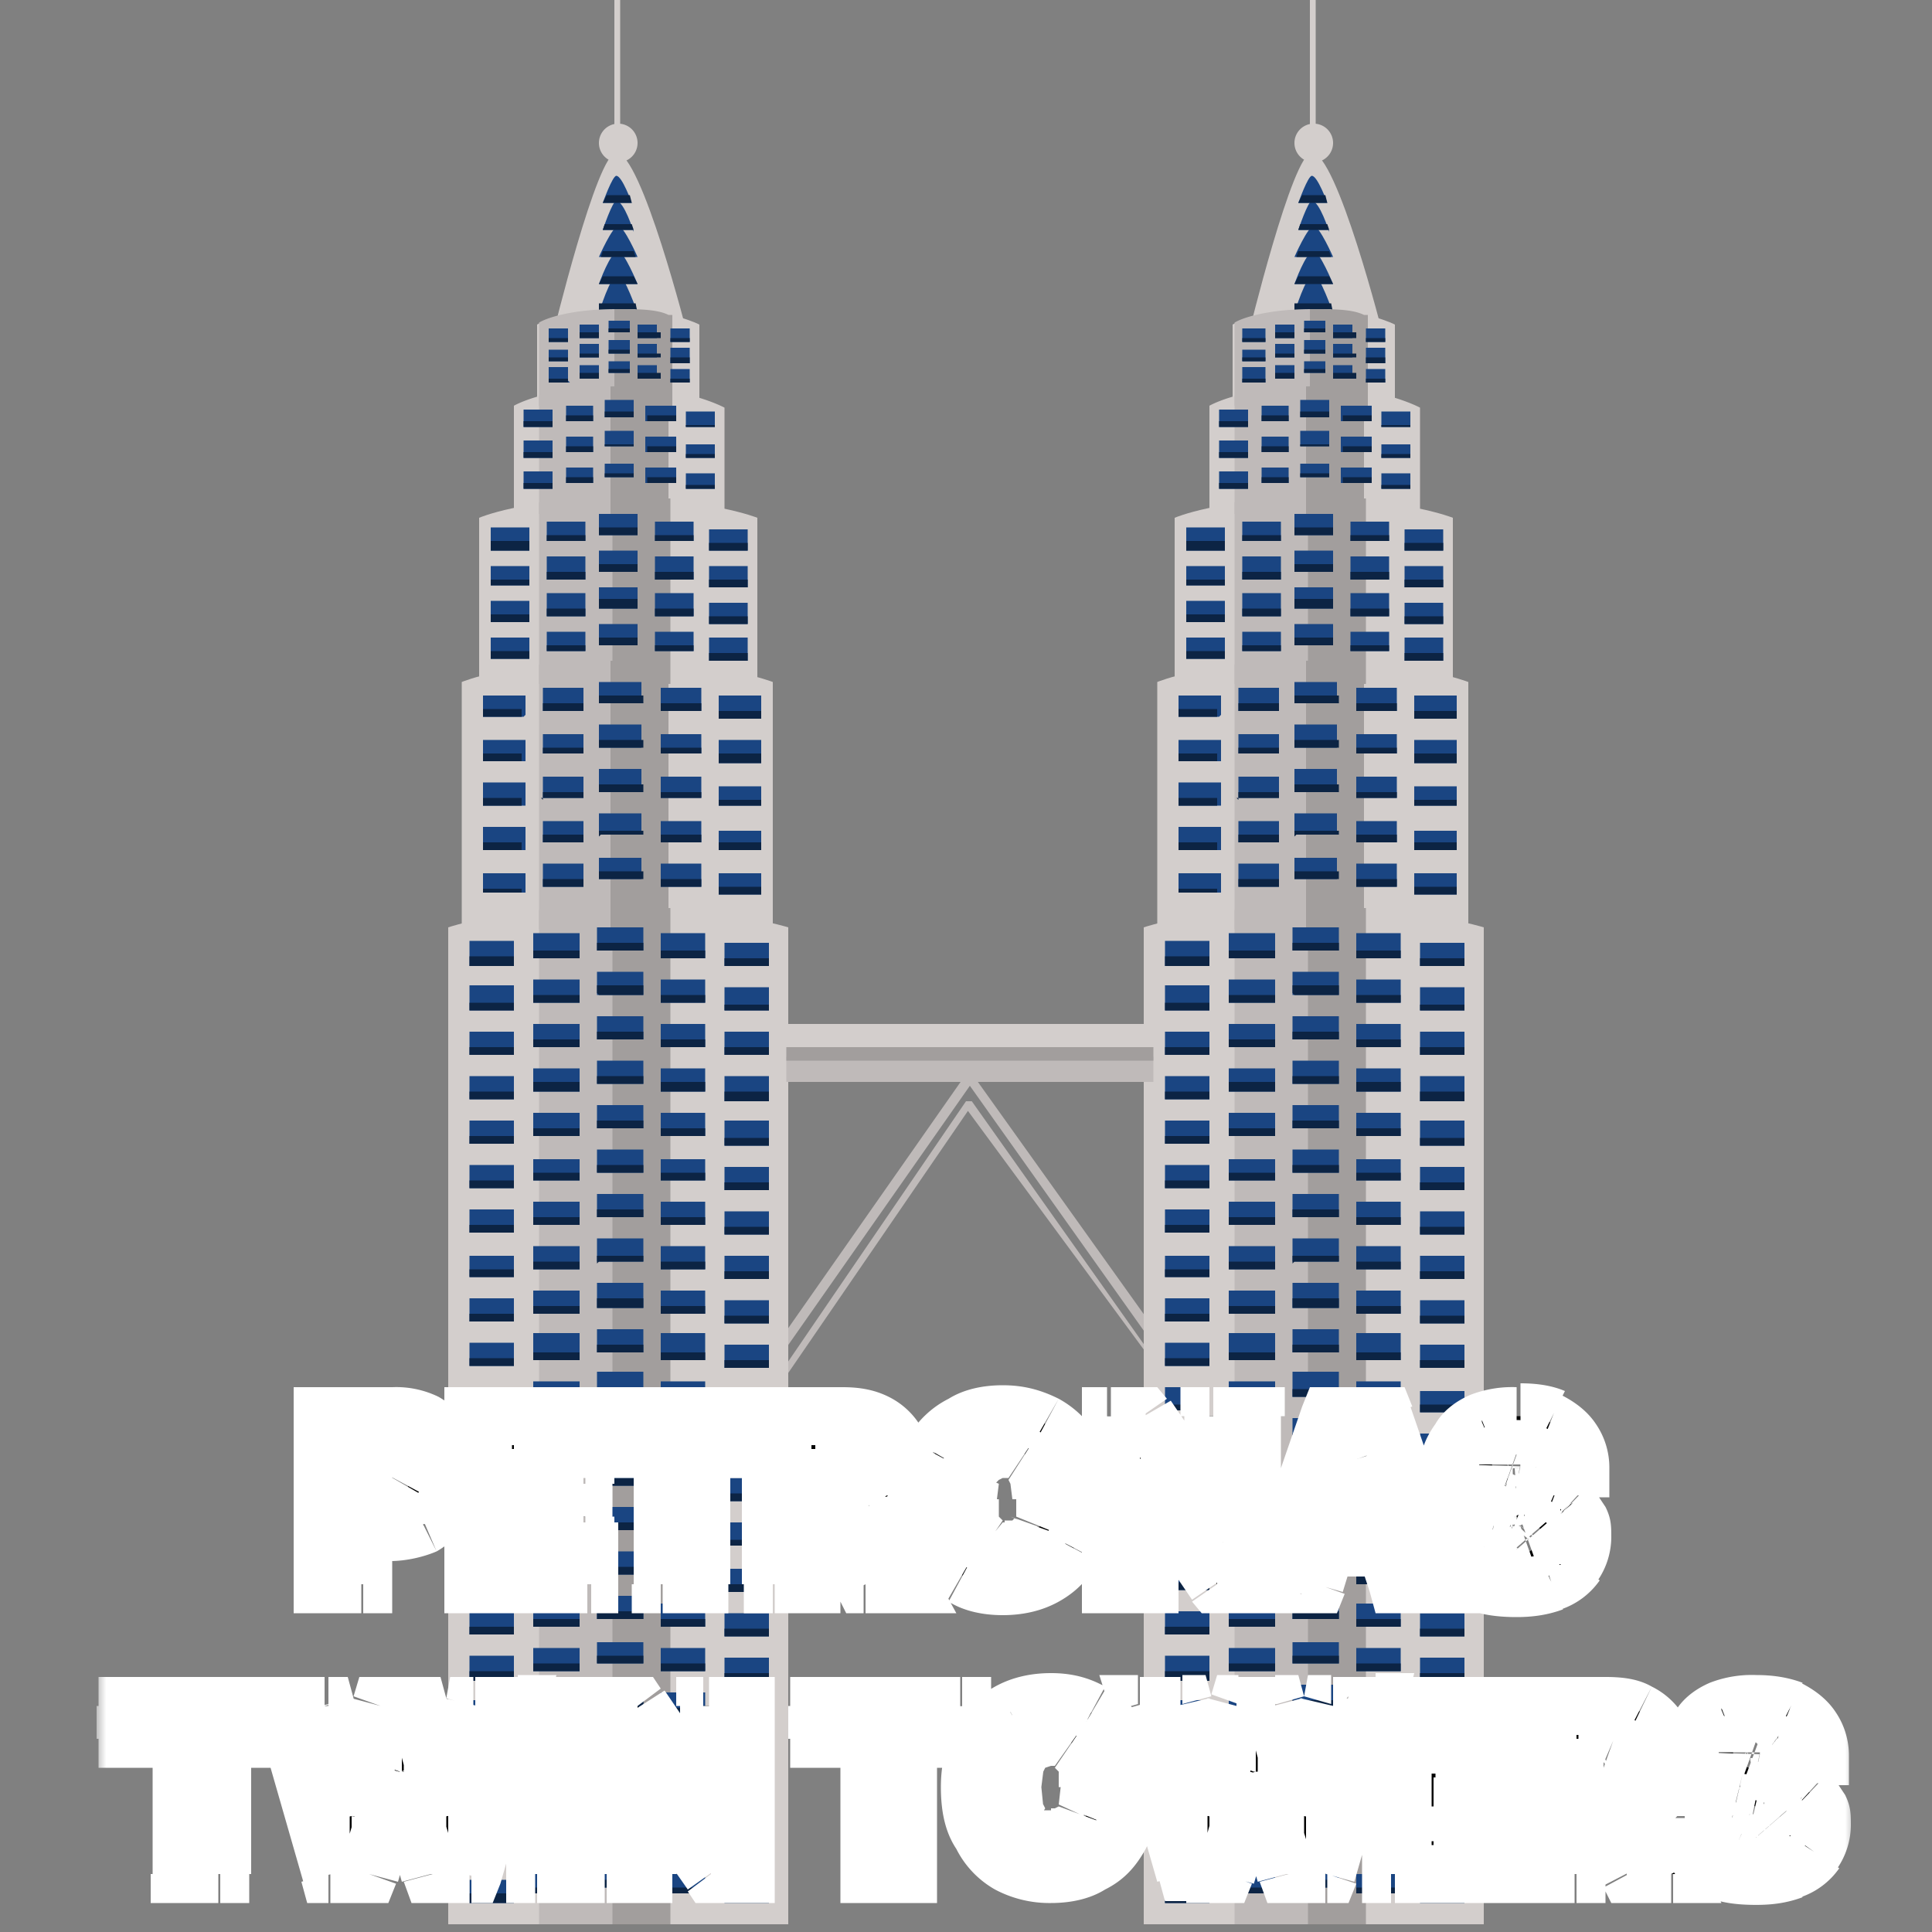 <svg xmlns="http://www.w3.org/2000/svg" fill="none" viewBox="0 0 100 100">
  <rect x="0" y="0" width="100" height="100" fill="#808080" stroke="none"/>
  <g clip-path="url(#a)">
    <path fill="#BFBAB9" d="m40.6 69.9 9.6-13.7L60 70a.3.3 0 1 0 .4-.3l-10-14c0-.2-.1-.2-.2-.2l-.2.1-9.8 14a.3.3 0 1 0 .4.3Z"/>
    <path fill="#BFBAB9" d="m40.5 71.5 9.6-14 9.8 13.3h.1c.1 0 .1 0 0-.1L50.3 57H50l-9.7 14.2a.1.1 0 0 0 .2.2Z"/>
    <path fill="#D3CECC" d="M59.7 56h-19v-3h19v3ZM32.1 7.2h-.3V0h.3v7.2Zm3.5 10.2s-2.4-9.5-3.7-9.5c-1 0-3.3 9.5-3.3 9.5h7Z"/>
    <path fill="#D3CECC" d="M33 7.4a1 1 0 1 1-2 0 1 1 0 0 1 2 0Zm4.5 19.2v-5.5S35.5 20 32 20c-3.7 0-5.4 1-5.4 1v5.6h11Z"/>
    <path fill="#D3CECC" d="M36.2 21v-4.2s-1.5-.8-4.3-.8-4.1.8-4.1.8V21h8.4Zm4.6 78.6H23.2V48s2.8-1 8.6-1c5.9 0 9 1 9 1v51.6Zm-1.6-64.2v-8.6s-2.5-1-7.3-1-7.1 1-7.1 1v8.6h14.4Z"/>
    <path fill="#D3CECC" d="M40 48.1V35.3s-2.8-1.1-8.1-1.1c-5.4 0-8 1.1-8 1.1v12.8H40Z"/>
    <path fill="#1A4582" d="M33 16.2s-.7-2-1-2c-.4 0-1 2-1 2h2Z"/>
    <path fill="#1A4582" d="M33 14.7s-.7-1.7-1-1.7c-.4 0-1 1.7-1 1.7h2Z"/>
    <path fill="#1A4582" d="M33 13.3s-.7-1.6-1-1.6c-.3 0-1 1.6-1 1.6h2Z"/>
    <path fill="#1A4582" d="M32.8 12s-.5-1.6-.9-1.6c-.2 0-.7 1.5-.7 1.5h1.6Z"/>
    <path fill="#1A4582" d="M32.7 10.5s-.5-1.4-.8-1.4c-.2 0-.7 1.4-.7 1.4h1.5Z"/>
    <path fill="#0C2444" d="M31 15.7v.5h2l-.1-.5H31Zm.2-1.4-.2.4h2l-.2-.4h-1.6Zm0-1.3-.1.3h1.8l-.1-.3h-1.6Zm.1-1.4-.1.3h1.6l-.1-.3h-1.4Zm.1-1.5-.2.4h1.5l-.1-.4h-1.2Z"/>
    <path fill="#BFBAB9" d="M32.9 20a17.4 17.4 0 0 0-5 .5v6.1h5V20Z"/>
    <path fill="#BFBAB9" d="M32.9 16h-1c-2.4 0-3.7.5-4 .7V21h5v-5Zm0 31a46.4 46.4 0 0 0-5 .1v52.5h5V46.9Zm0-21.3a29.3 29.3 0 0 0-5 .3v9.4h5v-9.7Z"/>
    <path fill="#BFBAB9" d="M32.9 34.2a39.4 39.4 0 0 0-5 .2v13.7h5V34.2Z"/>
    <path fill="#A29E9D" d="M34.6 20.2a16.3 16.3 0 0 0-3-.2v6.6h3v-6.4Z"/>
    <path fill="#A29E9D" d="M34.6 16.3C34 16 33 16 32 16h-.2v5h3v-4.7Zm0 30.7h-2.9v52.6h3V47Zm0-21.2a29 29 0 0 0-2.7 0h-.2v9.6h3v-9.6Z"/>
    <path fill="#A29E9D" d="M34.6 34.3a36.4 36.4 0 0 0-3-.1v13.9h3V34.3Z"/>
    <path fill="#1A4582" d="M26.6 50h-2.3v-1.3h2.3V50Zm3.4-.4h-2.4v-1.3H30v1.3Zm3.3-.4h-2.4V48h2.4v1.2Zm3.2.4h-2.3v-1.3h2.3v1.3Zm3.3.4h-2.3v-1.2h2.3V50Z"/>
    <path fill="#0C2444" d="M24.3 50h2.3v-.5h-2.3v.4Zm3.3-.4H30v-.4h-2.4v.4Zm3.4-.4h2.3v-.4h-2.4v.4Zm3.2.4h2.3v-.4h-2.3v.4Zm3.3.4h2.3v-.4h-2.3v.4Z"/>
    <path fill="#1A4582" d="M26.6 52.3h-2.3V51h2.3v1.3Zm3.4-.4h-2.4v-1.2H30v1.2Zm3.3-.4h-2.4v-1.2h2.4v1.2Zm3.2.4h-2.3v-1.2h2.3v1.2Zm3.3.4h-2.3v-1.2h2.3v1.2Z"/>
    <path fill="#0C2444" d="M24.3 52.3h2.3v-.4h-2.3v.4Zm3.3-.4H30v-.4h-2.4v.4Zm3.4-.4h2.3V51h-2.4v.4Zm3.2.4h2.3v-.4h-2.3v.4Zm3.3.4h2.3V52h-2.3v.4Z"/>
    <path fill="#1A4582" d="M26.6 54.6h-2.3v-1.2h2.3v1.2Zm3.4-.4h-2.4V53H30v1.2Zm3.3-.4h-2.4v-1.2h2.4v1.2Zm3.2.4h-2.3V53h2.3v1.2Zm3.3.4h-2.3v-1.2h2.3v1.2Z"/>
    <path fill="#0C2444" d="M24.3 54.6h2.3v-.4h-2.3v.4Zm3.3-.4H30v-.4h-2.4v.4Zm3.4-.4h2.3v-.4h-2.4v.4Zm3.2.4h2.3v-.4h-2.3v.4Zm3.3.4h2.3v-.4h-2.3v.4Z"/>
    <path fill="#1A4582" d="M26.6 56.9h-2.3v-1.2h2.3v1.2Zm3.4-.4h-2.4v-1.2H30v1.2Zm3.3-.4h-2.4v-1.2h2.4V56Zm3.2.4h-2.3v-1.2h2.3v1.2Zm3.3.5h-2.3v-1.3h2.3V57Z"/>
    <path fill="#0C2444" d="M24.3 56.9h2.3v-.4h-2.3v.4Zm3.3-.4H30V56h-2.4v.4Zm3.4-.4h2.3v-.4h-2.4v.4Zm3.2.4h2.3V56h-2.3v.4Zm3.3.5h2.3v-.5h-2.3v.4Z"/>
    <path fill="#1A4582" d="M26.6 59.2h-2.3V58h2.3v1.2Zm3.4-.4h-2.4v-1.2H30v1.2Zm3.3-.4h-2.4v-1.2h2.4v1.2Zm3.2.4h-2.3v-1.2h2.3v1.2Zm3.3.5h-2.3V58h2.3v1.3Z"/>
    <path fill="#0C2444" d="M24.3 59.2h2.3v-.4h-2.3v.4Zm3.3-.4H30v-.4h-2.4v.4Zm3.4-.4h2.3V58h-2.4v.4Zm3.2.4h2.3v-.4h-2.3v.4Zm3.3.5h2.3v-.4h-2.3v.4Z"/>
    <path fill="#1A4582" d="M26.6 61.5h-2.3v-1.2h2.3v1.2Zm3.4-.4h-2.4V60H30v1.2Zm3.3-.4h-2.4v-1.2h2.4v1.2Zm3.2.4h-2.3V60h2.3v1.2Zm3.3.5h-2.3v-1.2h2.3v1.2Z"/>
    <path fill="#0C2444" d="M24.3 61.5h2.3v-.4h-2.3v.4Zm3.3-.4H30v-.4h-2.4v.4Zm3.4-.4h2.3v-.4h-2.4v.4Zm3.2.4h2.3v-.4h-2.3v.4Zm3.3.5h2.3v-.4h-2.3v.4Z"/>
    <path fill="#1A4582" d="M26.6 63.8h-2.3v-1.2h2.3v1.2Zm3.4-.4h-2.4v-1.2H30v1.2Zm3.3-.4h-2.4v-1.2h2.4V63Zm3.2.4h-2.3v-1.2h2.3v1.2Zm3.3.5h-2.3v-1.2h2.3v1.2Z"/>
    <path fill="#0C2444" d="M24.3 63.8h2.3v-.4h-2.3v.4Zm3.3-.4H30V63h-2.4v.4ZM31 63h2.3v-.4h-2.4v.4Zm3.2.4h2.3V63h-2.3v.4Zm3.3.5h2.3v-.4h-2.3v.4Z"/>
    <path fill="#1A4582" d="M26.6 66.1h-2.3V65h2.3v1.2Zm3.4-.4h-2.4v-1.2H30v1.2Zm3.3-.4h-2.4v-1.2h2.4v1.2Zm3.2.4h-2.3v-1.2h2.3v1.2Zm3.3.5h-2.3V65h2.3v1.2Z"/>
    <path fill="#0C2444" d="M24.3 66.1h2.3v-.4h-2.3v.4Zm3.3-.4H30v-.4h-2.4v.4Zm3.4-.4h2.3V65h-2.4v.4Zm3.2.4h2.3v-.4h-2.3v.4Zm3.3.5h2.3v-.4h-2.3v.4Z"/>
    <path fill="#1A4582" d="M26.6 68.4h-2.3v-1.2h2.3v1.2ZM30 68h-2.4v-1.2H30V68Zm3.3-.3h-2.4v-1.3h2.4v1.3Zm3.2.3h-2.3v-1.2h2.3V68Zm3.3.5h-2.3v-1.2h2.3v1.2Z"/>
    <path fill="#0C2444" d="M24.3 68.4h2.3V68h-2.3v.4Zm3.3-.4H30v-.4h-2.4v.4Zm3.4-.3h2.3v-.5h-2.4v.5Zm3.2.3h2.3v-.4h-2.3v.4Zm3.3.5h2.3v-.4h-2.3v.4Z"/>
    <path fill="#1A4582" d="M26.6 70.7h-2.3v-1.2h2.3v1.2Zm3.4-.3h-2.4V69H30v1.3Zm3.3-.4h-2.4v-1.2h2.4V70Zm3.2.4h-2.3V69h2.3v1.3Zm3.3.4h-2.3v-1.2h2.3v1.2Z"/>
    <path fill="#0C2444" d="M24.3 70.7h2.3v-.4h-2.3v.4Zm3.3-.3H30V70h-2.4v.4ZM31 70h2.3v-.4h-2.4v.4Zm3.2.4h2.3V70h-2.3v.4Zm3.3.4h2.3v-.4h-2.3v.4Z"/>
    <path fill="#1A4582" d="M26.6 73h-2.3v-1.2h2.3v1.3Zm3.4-.3h-2.4v-1.2H30v1.2Zm3.3-.4h-2.4V71h2.4v1.2Zm3.2.4h-2.3v-1.2h2.3v1.2Zm3.3.4h-2.3V72h2.3v1.2Z"/>
    <path fill="#0C2444" d="M24.3 73h2.3v-.3h-2.3v.4Zm3.3-.3H30v-.4h-2.4v.4Zm3.4-.4h2.3v-.4h-2.4v.4Zm3.2.4h2.3v-.4h-2.3v.4Zm3.3.4h2.3v-.4h-2.3v.4Z"/>
    <path fill="#1A4582" d="M26.6 75.4h-2.3v-1.2h2.3v1.2ZM30 75h-2.4v-1.2H30V75Zm3.3-.4h-2.4v-1.2h2.4v1.2Zm3.2.4h-2.3v-1.2h2.3V75Zm3.3.4h-2.3v-1.2h2.3v1.2Z"/>
    <path fill="#0C2444" d="M24.3 75.4h2.3V75h-2.3v.4Zm3.3-.4H30v-.4h-2.4v.4Zm3.4-.4h2.3v-.4h-2.4v.4Zm3.2.4h2.3v-.4h-2.3v.4Zm3.3.4h2.3V75h-2.3v.4Z"/>
    <path fill="#1A4582" d="M26.6 77.7h-2.3v-1.2h2.3v1.2Zm3.4-.4h-2.4V76H30v1.2Zm3.3-.4h-2.4v-1.2h2.4v1.2Zm3.2.4h-2.3V76h2.3v1.2Zm3.3.4h-2.3v-1.2h2.3v1.2Z"/>
    <path fill="#0C2444" d="M24.3 77.7h2.3v-.4h-2.3v.4Zm3.3-.4H30v-.4h-2.4v.4Zm3.4-.4h2.3v-.4h-2.4v.4Zm3.2.4h2.3v-.4h-2.3v.4Zm3.3.4h2.3v-.4h-2.3v.4Z"/>
    <path fill="#1A4582" d="M26.6 80h-2.3v-1.2h2.3V80Zm3.4-.4h-2.4v-1.2H30v1.2Zm3.3-.4h-2.4V78h2.4v1.2Zm3.2.4h-2.3v-1.2h2.3v1.2Zm3.3.4h-2.3v-1.2h2.3v1.3Z"/>
    <path fill="#0C2444" d="M24.3 80h2.3v-.4h-2.3v.4Zm3.3-.4H30v-.4h-2.4v.4Zm3.4-.4h2.3v-.4h-2.4v.4Zm3.2.4h2.3v-.4h-2.3v.4Zm3.3.4h2.3v-.3h-2.3v.4Z"/>
    <path fill="#1A4582" d="M26.6 82.3h-2.3v-1.2h2.3v1.2ZM30 82h-2.4v-1.3H30v1.2Zm3.3-.5h-2.4v-1.2h2.4v1.2Zm3.2.5h-2.3v-1.3h2.3v1.2Zm3.3.4h-2.3v-1.2h2.3v1.2Z"/>
    <path fill="#0C2444" d="M24.3 82.3h2.3v-.4h-2.3v.4Zm3.3-.3H30v-.5h-2.4v.4Zm3.4-.5h2.3v-.4h-2.4v.4Zm3.2.5h2.3v-.5h-2.3v.4Zm3.3.4h2.3V82h-2.3v.4Z"/>
    <path fill="#1A4582" d="M26.6 84.6h-2.3v-1.2h2.3v1.2Zm3.4-.4h-2.4V83H30v1.2Zm3.3-.4h-2.4v-1.2h2.4v1.2Zm3.2.4h-2.3V83h2.3v1.2Zm3.3.5h-2.3v-1.2h2.3v1.2Z"/>
    <path fill="#0C2444" d="M24.3 84.6h2.3v-.4h-2.3v.4Zm3.3-.4H30v-.4h-2.4v.4Zm3.4-.4h2.3v-.4h-2.4v.4Zm3.2.4h2.3v-.4h-2.3v.4Zm3.3.5h2.3v-.4h-2.3v.4Z"/>
    <path fill="#1A4582" d="M26.6 87h-2.3v-1.3h2.3V87Zm3.4-.5h-2.4v-1.2H30v1.2Zm3.3-.4h-2.4V85h2.4v1.2Zm3.2.4h-2.3v-1.2h2.3v1.2Zm3.3.5h-2.3v-1.2h2.3V87Z"/>
    <path fill="#0C2444" d="M24.3 87h2.3v-.5h-2.3v.4Zm3.3-.5H30v-.4h-2.4v.4Zm3.4-.4h2.3v-.4h-2.4v.4Zm3.2.4h2.3v-.4h-2.3v.4Zm3.3.5h2.3v-.4h-2.3v.4Z"/>
    <path fill="#1A4582" d="M26.6 89.2h-2.3V88h2.3v1.2Zm3.4-.4h-2.4v-1.2H30v1.2Zm3.3-.3h-2.4v-1.3h2.4v1.3Zm3.2.3h-2.3v-1.2h2.3v1.2Zm3.3.5h-2.3v-1.2h2.3v1.2Z"/>
    <path fill="#0C2444" d="M24.3 89.2h2.3v-.4h-2.3v.4Zm3.3-.4H30v-.4h-2.4v.4Zm3.4-.3h2.3V88h-2.4v.4Zm3.2.3h2.3v-.4h-2.3v.4Zm3.3.5h2.3v-.4h-2.3v.4Z"/>
    <path fill="#1A4582" d="M26.6 91.5h-2.3v-1.2h2.3v1.2Zm3.4-.3h-2.4v-1.3H30v1.3Zm3.3-.4h-2.4v-1.2h2.4v1.2Zm3.2.4h-2.3v-1.3h2.3v1.3Zm3.3.4h-2.3v-1.2h2.3v1.2Z"/>
    <path fill="#0C2444" d="M24.3 91.5h2.3v-.4h-2.3v.4Zm3.3-.3H30v-.4h-2.4v.4Zm3.4-.4h2.3v-.4h-2.4v.4Zm3.2.4h2.3v-.4h-2.3v.4Zm3.3.4h2.3v-.4h-2.3v.4Z"/>
    <path fill="#1A4582" d="M26.6 93.9h-2.3v-1.3h2.3V94Zm3.4-.4h-2.4v-1.2H30v1.2Zm3.3-.5h-2.4v-1h2.4v1Zm3.2.5h-2.3v-1.2h2.3v1.2Zm3.3.5h-2.3v-1.3h2.3V94Z"/>
    <path fill="#0C2444" d="M24.3 93.9h2.3v-.4h-2.3v.4Zm3.3-.4H30V93h-2.4v.4ZM31 93h2.3v-.3h-2.4v.4Zm3.2.5h2.3V93h-2.3v.4Zm3.3.5h2.3v-.5h-2.3v.4Z"/>
    <path fill="#1A4582" d="M26.6 96.2h-2.3V95h2.3v1.2Zm3.4-.4h-2.4v-1.2H30v1.2Zm3.3-.4h-2.4v-1.2h2.4v1.2Zm3.2.4h-2.3v-1.2h2.3v1.2Zm3.3.4h-2.3V95h2.3v1.2Z"/>
    <path fill="#0C2444" d="M24.3 96.2h2.3v-.4h-2.3v.4Zm3.3-.4H30v-.4h-2.4v.4Zm3.4-.4h2.3V95h-2.4v.4Zm3.2.4h2.3v-.4h-2.3v.4Zm3.3.4h2.3v-.4h-2.3v.4Z"/>
    <path fill="#1A4582" d="M26.6 98.5h-2.3v-1.2h2.3v1.2ZM30 98h-2.4v-1H30v1Zm3.3-.3h-2.4v-1.2h2.4v1.2Zm3.2.3h-2.3v-1h2.3v1Zm3.3.5h-2.3v-1.2h2.3v1.2Z"/>
    <path fill="#0C2444" d="M24.3 98.5h2.3V98h-2.3v.4Zm3.3-.5H30v-.3h-2.4v.4Zm3.4-.3h2.3v-.4h-2.4v.4Zm3.2.3h2.3v-.3h-2.3v.4Zm3.3.5h2.3v-.4h-2.3v.4Z"/>
    <path fill="#1A4582" d="M27.1 37.1H25V36h2.2v1Zm3.1-.3h-2.1v-1.2h2.1v1.2Zm3.1-.4H31v-1.1h2.2v1Zm3 .4h-2.1v-1.2h2.1v1.2Zm3.1.4h-2.2V36h2.2v1.2Z"/>
    <path fill="#0C2444" d="M25 37.1h2v-.4h-2v.4Zm3-.3h2.2v-.4h-2.1v.4Zm3.1-.4h2.2V36H31v.4Zm3.1.4h2.1v-.4h-2.1v.4Zm3 .4h2.2v-.4h-2.2v.4Z"/>
    <path fill="#1A4582" d="M27.4 28.5h-2v-1.2h2v1.2Zm2.9-.5h-2v-1h2v1Zm2.7-.3h-2v-1.1h2v1.1Zm2.9.3h-2v-1h2v1Zm2.8.5h-2v-1.1h2v1.1Z"/>
    <path fill="#0C2444" d="M25.4 28.5h2V28h-2v.4Zm2.9-.5h2v-.3h-2v.4Zm2.7-.3h2v-.4h-2v.4Zm2.9.3h2v-.3h-2v.4Zm2.8.5h2v-.4h-2v.4Z"/>
    <path fill="#1A4582" d="M27.4 30.3h-2v-1h2v1Zm2.9-.3h-2v-1.2h2V30Zm2.7-.4h-2v-1.1h2v1.1Zm2.9.4h-2v-1.2h2V30Zm2.8.4h-2v-1.1h2v1.1Z"/>
    <path fill="#0C2444" d="M25.4 30.3h2V30h-2v.3Zm2.9-.3h2v-.4h-2v.4Zm2.7-.4h2v-.4h-2v.4Zm2.9.4h2v-.4h-2v.4Zm2.8.4h2V30h-2v.4Z"/>
    <path fill="#1A4582" d="M27.4 32.2h-2v-1.1h2v1.1Zm2.9-.3h-2v-1.2h2V32Zm2.7-.4h-2v-1.1h2v1Zm2.9.4h-2v-1.2h2V32Zm2.8.4h-2v-1.1h2v1Z"/>
    <path fill="#0C2444" d="M25.4 32.2h2v-.4h-2v.4Zm2.9-.3h2v-.4h-2v.4Zm2.7-.4h2V31h-2v.4Zm2.9.4h2v-.4h-2v.4Zm2.8.4h2v-.4h-2v.4Z"/>
    <path fill="#1A4582" d="M27.4 34.1h-2V33h2v1Zm2.9-.4h-2v-1h2v1Zm2.7-.3h-2v-1.1h2v1Zm2.9.3h-2v-1h2v1Zm2.8.5h-2V33h2v1.2Z"/>
    <path fill="#0C2444" d="M25.4 34.1h2v-.4h-2v.4Zm2.9-.4h2v-.3h-2v.3Zm2.7-.3h2V33h-2v.4Zm2.9.3h2v-.3h-2v.3Zm2.8.5h2v-.4h-2v.4Z"/>
    <path fill="#1A4582" d="M27.1 39.4H25v-1.1h2.2v1.1Zm3.1-.4h-2.1v-1h2.1v1Zm3.1-.3H31v-1.2h2.2v1.2Zm3 .3h-2.1v-1h2.1v1Zm3.1.5h-2.2v-1.2h2.2v1.2Z"/>
    <path fill="#0C2444" d="M25 39.4h2V39h-2v.4Zm3-.4h2.2v-.3h-2.1v.3Zm3.1-.3h2.2v-.4H31v.4Zm3.1.3h2.1v-.3h-2.1v.3Zm3 .5h2.2V39h-2.2v.4Z"/>
    <path fill="#1A4582" d="M27.1 41.7H25v-1.2h2.2v1.2Zm3.1-.4h-2.1v-1.1h2.1v1.1Zm3.1-.3H31v-1.2h2.2V41Zm3 .3h-2.1v-1.1h2.1v1.1Zm3.1.4h-2.2v-1h2.2v1Z"/>
    <path fill="#0C2444" d="M25 41.7h2v-.4h-2v.4Zm3-.4h2.2V41h-2.1v.4Zm3.1-.3h2.2v-.4H31v.4Zm3.1.3h2.1V41h-2.1v.4Zm3 .4h2.2v-.3h-2.2v.3Z"/>
    <path fill="#1A4582" d="M27.1 44H25v-1.2h2.2V44Zm3.1-.4h-2.1v-1.1h2.1v1.1Zm3.1-.4H31v-1.1h2.2v1.1Zm3 .4h-2.1v-1.1h2.1v1.1Zm3.1.4h-2.2v-1h2.2v1Z"/>
    <path fill="#0C2444" d="M25 44h2v-.4h-2v.4Zm3-.4h2.2v-.4h-2.1v.4Zm3.1-.4h2.2V43H31v.3Zm3.1.4h2.1v-.4h-2.1v.4Zm3 .4h2.2v-.4h-2.2v.4Z"/>
    <path fill="#1A4582" d="M27.1 46.2H25v-1h2.2v1Zm3.1-.3h-2.1v-1.2h2.1V46Zm3.1-.4H31v-1.1h2.2v1.1Zm3 .4h-2.1v-1.2h2.1V46Zm3.1.4h-2.2v-1.1h2.2v1.1Z"/>
    <path fill="#0C2444" d="M25 46.2h2V46h-2v.3Zm3-.3h2.2v-.4h-2.1v.4Zm3.1-.4h2.2v-.4H31v.4Zm3.1.4h2.1v-.4h-2.1v.4Zm3 .4h2.2v-.4h-2.2v.4Z"/>
    <path fill="#1A4582" d="M28.6 22.1h-1.5v-.9h1.5v.9Zm2.1-.3h-1.4V21h1.4v.8Zm2.1-.2h-1.5v-.9h1.5v.9Zm2.2.2h-1.6V21H35v.8Zm2 .3h-1.5v-.8H37v.8Z"/>
    <path fill="#0C2444" d="M27.1 22.1h1.5v-.3h-1.5v.3Zm2.2-.3h1.4v-.3h-1.4v.3Zm2-.2h1.5v-.3h-1.5v.3Zm2.1.2H35v-.3h-1.5v.3Zm2.1.3H37V22h-1.5v.2Z"/>
    <path fill="#1A4582" d="M29.5 17.7h-1.1V17h1v.7Zm1.5-.2h-1v-.7h1v.7Zm1.6-.3h-1.1v-.6h1.1v.6Zm1.6.3H33v-.7h1v.7Zm1.5.2h-1V17h1v.7Z"/>
    <path fill="#0C2444" d="M28.4 17.7h1v-.2h-1v.2Zm1.6-.2h1v-.3h-1v.3Zm1.5-.3h1.1V17h-1.1v.2Zm1.5.3h1.2v-.3H33v.3Zm1.6.2h1.1v-.2h-1v.2Z"/>
    <path fill="#1A4582" d="M29.5 18.7h-1.1v-.6h1v.6Zm1.5-.2h-1v-.7h1v.7Zm1.6-.2h-1.1v-.7h1.1v.7Zm1.6.2H33v-.7h1v.7Zm1.5.3h-1V18h1v.7Z"/>
    <path fill="#0C2444" d="M28.4 18.7h1v-.2h-1v.2Zm1.6-.2h1v-.2h-1v.2Zm1.5-.2h1.1v-.2h-1.1v.2Zm1.5.2h1.2v-.2H33v.2Zm1.6.3h1.1v-.3h-1v.3Z"/>
    <path fill="#1A4582" d="M29.5 19.8h-1.1V19h1v.7Zm1.5-.2h-1v-.7h1v.7Zm1.6-.3h-1.1v-.6h1.1v.6Zm1.6.3H33v-.7h1v.7Zm1.5.2h-1v-.7h1v.7Z"/>
    <path fill="#0C2444" d="M28.4 19.8h1v-.2h-1v.2Zm1.6-.2h1v-.3h-1v.3Zm1.5-.3h1.1v-.2h-1.1v.2Zm1.5.3h1.2v-.3H33v.3Zm1.6.2h1.1v-.2h-1v.2Z"/>
    <path fill="#1A4582" d="M28.6 23.7h-1.5v-.9h1.5v.9Zm2.1-.3h-1.4v-.8h1.4v.8Zm2.1-.3h-1.5v-.8h1.5v.8Zm2.2.3h-1.6v-.8H35v.8Zm2 .3h-1.5V23H37v.8Z"/>
    <path fill="#0C2444" d="M27.1 23.7h1.5v-.3h-1.5v.3Zm2.2-.3h1.4v-.3h-1.4v.3Zm2-.3h1.5V23h-1.5v.2Zm2.1.3H35v-.3h-1.5v.3Zm2.1.3H37v-.2h-1.5v.2Z"/>
    <path fill="#1A4582" d="M28.6 25.3h-1.5v-.9h1.5v.9Zm2.1-.3h-1.4v-.8h1.4v.8Zm2.1-.3h-1.5V24h1.5v.8Zm2.2.3h-1.6v-.8H35v.8Zm2 .3h-1.5v-.8H37v.8Z"/>
    <path fill="#0C2444" d="M27.1 25.3h1.5V25h-1.5v.3Zm2.2-.3h1.4v-.3h-1.4v.3Zm2-.3h1.5v-.2h-1.5v.2Zm2.1.3H35v-.3h-1.5v.3Zm2.1.3H37v-.2h-1.5v.2Z"/>
    <path fill="#D3CECC" d="M68.1 7.2h-.3V0h.3v7.2Zm3.5 10.2s-2.4-9.5-3.7-9.5c-1 0-3.3 9.5-3.3 9.5h7Z"/>
    <path fill="#D3CECC" d="M69 7.4a1 1 0 1 1-2 0 1 1 0 0 1 2 0Zm4.5 19.2v-5.5S71.5 20 68 20c-3.7 0-5.4 1-5.4 1v5.6h11Z"/>
    <path fill="#D3CECC" d="M72.2 21v-4.2s-1.5-.8-4.3-.8-4.1.8-4.1.8V21h8.4Zm4.6 78.6H59.2V48s2.8-1 8.6-1c5.9 0 9 1 9 1v51.6Zm-1.6-64.2v-8.6s-2.5-1-7.3-1-7.1 1-7.1 1v8.6h14.4Z"/>
    <path fill="#D3CECC" d="M76 48.1V35.3s-2.8-1.1-8.1-1.1c-5.4 0-8 1.1-8 1.1v12.8H76Z"/>
    <path fill="#1A4582" d="M69 16.2s-.7-2-1-2c-.4 0-1 2-1 2h2Z"/>
    <path fill="#1A4582" d="M69 14.7s-.7-1.7-1-1.7c-.4 0-1 1.7-1 1.7h2Z"/>
    <path fill="#1A4582" d="M69 13.3s-.7-1.6-1-1.6c-.3 0-1 1.6-1 1.6h2Z"/>
    <path fill="#1A4582" d="M68.8 12s-.5-1.6-.9-1.6c-.2 0-.7 1.5-.7 1.5h1.6Z"/>
    <path fill="#1A4582" d="M68.7 10.5s-.5-1.4-.8-1.4c-.2 0-.7 1.4-.7 1.4h1.5Z"/>
    <path fill="#0C2444" d="M67 15.7v.5h2l-.1-.5H67Zm.2-1.4-.2.4h2l-.2-.4h-1.6Zm0-1.3-.1.3h1.8l-.1-.3h-1.6Zm.1-1.4-.1.3h1.6l-.1-.3h-1.4Zm.1-1.5-.2.4h1.5l-.1-.4h-1.2Z"/>
    <path fill="#BFBAB9" d="M68.9 20a17.4 17.4 0 0 0-5 .5v6.1h5V20Z"/>
    <path fill="#BFBAB9" d="M68.9 16h-1c-2.4 0-3.7.5-4 .7V21h5v-5Zm0 31a46.4 46.4 0 0 0-5 .1v52.5h5V46.9Zm0-21.3a29.2 29.2 0 0 0-5 .3v9.4h5v-9.7Z"/>
    <path fill="#BFBAB9" d="M68.9 34.2a39.4 39.4 0 0 0-5 .2v13.7h5V34.2Z"/>
    <path fill="#A29E9D" d="M70.6 20.2a16.4 16.4 0 0 0-3-.2v6.6h3v-6.4Z"/>
    <path fill="#A29E9D" d="M70.6 16.3C70 16 69 16 68 16h-.2v5h3v-4.7Zm0 30.7h-2.9v52.6h3V47Zm0-21.2a29 29 0 0 0-2.7 0h-.2v9.6h3v-9.6Z"/>
    <path fill="#A29E9D" d="M70.6 34.3a36.4 36.4 0 0 0-3-.1v13.9h3V34.3Z"/>
    <path fill="#1A4582" d="M62.6 50h-2.3v-1.3h2.3V50Zm3.4-.4h-2.4v-1.3H66v1.3Zm3.3-.4h-2.4V48h2.4v1.2Zm3.2.4h-2.3v-1.3h2.3v1.3Zm3.3.4h-2.3v-1.2h2.3V50Z"/>
    <path fill="#0C2444" d="M60.3 50h2.3v-.5h-2.3v.4Zm3.3-.4H66v-.4h-2.4v.4Zm3.4-.4h2.3v-.4h-2.4v.4Zm3.2.4h2.3v-.4h-2.3v.4Zm3.3.4h2.3v-.4h-2.3v.4Z"/>
    <path fill="#1A4582" d="M62.6 52.3h-2.3V51h2.3v1.3Zm3.4-.4h-2.4v-1.2H66v1.2Zm3.3-.4h-2.4v-1.2h2.4v1.2Zm3.2.4h-2.3v-1.2h2.3v1.2Zm3.3.4h-2.3v-1.2h2.3v1.2Z"/>
    <path fill="#0C2444" d="M60.3 52.3h2.3v-.4h-2.3v.4Zm3.3-.4H66v-.4h-2.4v.4Zm3.4-.4h2.3V51h-2.4v.4Zm3.2.4h2.3v-.4h-2.3v.4Zm3.3.4h2.3V52h-2.3v.4Z"/>
    <path fill="#1A4582" d="M62.6 54.6h-2.3v-1.2h2.3v1.2Zm3.4-.4h-2.4V53H66v1.2Zm3.3-.4h-2.4v-1.2h2.4v1.2Zm3.2.4h-2.3V53h2.3v1.2Zm3.3.4h-2.3v-1.2h2.3v1.2Z"/>
    <path fill="#0C2444" d="M60.3 54.6h2.3v-.4h-2.3v.4Zm3.3-.4H66v-.4h-2.4v.4Zm3.4-.4h2.3v-.4h-2.4v.4Zm3.2.4h2.3v-.4h-2.3v.4Zm3.3.4h2.3v-.4h-2.3v.4Z"/>
    <path fill="#1A4582" d="M62.6 56.9h-2.3v-1.2h2.3v1.2Zm3.4-.4h-2.4v-1.2H66v1.2Zm3.3-.4h-2.4v-1.2h2.4V56Zm3.2.4h-2.3v-1.2h2.3v1.2Zm3.3.5h-2.3v-1.3h2.3V57Z"/>
    <path fill="#0C2444" d="M60.3 56.9h2.3v-.4h-2.3v.4Zm3.3-.4H66V56h-2.4v.4Zm3.4-.4h2.3v-.4h-2.4v.4Zm3.2.4h2.3V56h-2.3v.4Zm3.3.5h2.3v-.5h-2.3v.4Z"/>
    <path fill="#1A4582" d="M62.6 59.2h-2.3V58h2.3v1.2Zm3.4-.4h-2.4v-1.2H66v1.2Zm3.3-.4h-2.4v-1.2h2.4v1.2Zm3.2.4h-2.3v-1.2h2.3v1.2Zm3.3.5h-2.3V58h2.3v1.3Z"/>
    <path fill="#0C2444" d="M60.3 59.2h2.3v-.4h-2.3v.4Zm3.3-.4H66v-.4h-2.4v.4Zm3.4-.4h2.3V58h-2.4v.4Zm3.2.4h2.3v-.4h-2.3v.4Zm3.3.5h2.3v-.4h-2.3v.4Z"/>
    <path fill="#1A4582" d="M62.6 61.5h-2.3v-1.2h2.3v1.2Zm3.4-.4h-2.4V60H66v1.2Zm3.3-.4h-2.4v-1.2h2.4v1.2Zm3.2.4h-2.3V60h2.3v1.2Zm3.3.5h-2.3v-1.2h2.3v1.2Z"/>
    <path fill="#0C2444" d="M60.3 61.5h2.3v-.4h-2.3v.4Zm3.3-.4H66v-.4h-2.4v.4Zm3.4-.4h2.3v-.4h-2.4v.4Zm3.2.4h2.3v-.4h-2.3v.4Zm3.3.5h2.3v-.4h-2.3v.4Z"/>
    <path fill="#1A4582" d="M62.6 63.8h-2.3v-1.2h2.3v1.2Zm3.4-.4h-2.4v-1.2H66v1.2Zm3.3-.4h-2.4v-1.2h2.4V63Zm3.2.4h-2.3v-1.2h2.3v1.2Zm3.3.5h-2.3v-1.2h2.3v1.2Z"/>
    <path fill="#0C2444" d="M60.3 63.8h2.3v-.4h-2.3v.4Zm3.3-.4H66V63h-2.4v.4ZM67 63h2.3v-.4h-2.4v.4Zm3.2.4h2.3V63h-2.3v.4Zm3.3.5h2.3v-.4h-2.3v.4Z"/>
    <path fill="#1A4582" d="M62.6 66.1h-2.3V65h2.3v1.2Zm3.4-.4h-2.4v-1.2H66v1.2Zm3.3-.4h-2.4v-1.2h2.4v1.2Zm3.2.4h-2.3v-1.2h2.3v1.2Zm3.3.5h-2.3V65h2.3v1.2Z"/>
    <path fill="#0C2444" d="M60.3 66.1h2.3v-.4h-2.3v.4Zm3.3-.4H66v-.4h-2.4v.4Zm3.4-.4h2.3V65h-2.4v.4Zm3.2.4h2.3v-.4h-2.3v.4Zm3.3.5h2.3v-.4h-2.3v.4Z"/>
    <path fill="#1A4582" d="M62.6 68.4h-2.3v-1.2h2.3v1.2ZM66 68h-2.4v-1.2H66V68Zm3.3-.3h-2.4v-1.3h2.4v1.3Zm3.2.3h-2.3v-1.2h2.3V68Zm3.3.5h-2.3v-1.2h2.3v1.2Z"/>
    <path fill="#0C2444" d="M60.3 68.4h2.3V68h-2.3v.4Zm3.3-.4H66v-.4h-2.4v.4Zm3.4-.3h2.3v-.5h-2.4v.5Zm3.2.3h2.3v-.4h-2.3v.4Zm3.3.5h2.3v-.4h-2.3v.4Z"/>
    <path fill="#1A4582" d="M62.6 70.7h-2.3v-1.2h2.3v1.2Zm3.4-.3h-2.4V69H66v1.3Zm3.3-.4h-2.4v-1.2h2.4V70Zm3.2.4h-2.3V69h2.3v1.3Zm3.3.4h-2.3v-1.2h2.3v1.2Z"/>
    <path fill="#0C2444" d="M60.3 70.7h2.3v-.4h-2.3v.4Zm3.3-.3H66V70h-2.4v.4ZM67 70h2.3v-.4h-2.4v.4Zm3.2.4h2.3V70h-2.3v.4Zm3.3.4h2.3v-.4h-2.3v.4Z"/>
    <path fill="#1A4582" d="M62.6 73h-2.3v-1.2h2.3v1.3Zm3.4-.3h-2.4v-1.2H66v1.2Zm3.3-.4h-2.4V71h2.4v1.2Zm3.2.4h-2.3v-1.2h2.3v1.2Zm3.3.4h-2.3V72h2.3v1.2Z"/>
    <path fill="#0C2444" d="M60.3 73h2.3v-.3h-2.3v.4Zm3.3-.3H66v-.4h-2.4v.4Zm3.4-.4h2.3v-.4h-2.4v.4Zm3.2.4h2.3v-.4h-2.3v.4Zm3.3.4h2.3v-.4h-2.3v.4Z"/>
    <path fill="#1A4582" d="M62.6 75.4h-2.3v-1.2h2.3v1.2ZM66 75h-2.4v-1.2H66V75Zm3.3-.4h-2.4v-1.2h2.4v1.2Zm3.2.4h-2.3v-1.2h2.3V75Zm3.3.4h-2.3v-1.2h2.3v1.2Z"/>
    <path fill="#0C2444" d="M60.3 75.4h2.3V75h-2.3v.4Zm3.3-.4H66v-.4h-2.4v.4Zm3.4-.4h2.3v-.4h-2.4v.4Zm3.2.4h2.3v-.4h-2.3v.4Zm3.3.4h2.3V75h-2.3v.4Z"/>
    <path fill="#1A4582" d="M62.6 77.7h-2.3v-1.2h2.3v1.2Zm3.4-.4h-2.4V76H66v1.2Zm3.3-.4h-2.4v-1.2h2.4v1.2Zm3.2.4h-2.3V76h2.3v1.2Zm3.3.4h-2.3v-1.2h2.3v1.2Z"/>
    <path fill="#0C2444" d="M60.3 77.7h2.3v-.4h-2.3v.4Zm3.3-.4H66v-.4h-2.4v.4Zm3.4-.4h2.3v-.4h-2.4v.4Zm3.2.4h2.3v-.4h-2.3v.4Zm3.3.4h2.3v-.4h-2.3v.4Z"/>
    <path fill="#1A4582" d="M62.6 80h-2.3v-1.2h2.3V80Zm3.4-.4h-2.4v-1.2H66v1.2Zm3.3-.4h-2.4V78h2.4v1.2Zm3.2.4h-2.3v-1.2h2.3v1.2Zm3.3.4h-2.3v-1.2h2.3v1.3Z"/>
    <path fill="#0C2444" d="M60.3 80h2.3v-.4h-2.3v.4Zm3.3-.4H66v-.4h-2.4v.4Zm3.4-.4h2.3v-.4h-2.4v.4Zm3.2.4h2.3v-.4h-2.3v.4Zm3.3.4h2.3v-.3h-2.3v.4Z"/>
    <path fill="#1A4582" d="M62.6 82.3h-2.3v-1.2h2.3v1.2ZM66 82h-2.4v-1.3H66v1.2Zm3.3-.5h-2.4v-1.2h2.4v1.2Zm3.2.5h-2.3v-1.3h2.3v1.2Zm3.3.4h-2.3v-1.2h2.3v1.2Z"/>
    <path fill="#0C2444" d="M60.3 82.3h2.3v-.4h-2.3v.4Zm3.3-.3H66v-.5h-2.4v.4Zm3.4-.5h2.3v-.4h-2.4v.4Zm3.2.5h2.3v-.5h-2.3v.4Zm3.3.4h2.3V82h-2.3v.4Z"/>
    <path fill="#1A4582" d="M62.6 84.6h-2.3v-1.2h2.3v1.2Zm3.4-.4h-2.4V83H66v1.2Zm3.3-.4h-2.4v-1.2h2.4v1.2Zm3.2.4h-2.3V83h2.3v1.2Zm3.3.5h-2.3v-1.2h2.3v1.2Z"/>
    <path fill="#0C2444" d="M60.3 84.6h2.3v-.4h-2.3v.4Zm3.3-.4H66v-.4h-2.4v.4Zm3.4-.4h2.3v-.4h-2.4v.4Zm3.2.4h2.3v-.4h-2.3v.4Zm3.3.5h2.3v-.4h-2.3v.4Z"/>
    <path fill="#1A4582" d="M62.6 87h-2.3v-1.3h2.3V87Zm3.4-.5h-2.4v-1.2H66v1.2Zm3.3-.4h-2.4V85h2.4v1.2Zm3.2.4h-2.3v-1.2h2.3v1.2Zm3.3.5h-2.3v-1.2h2.3V87Z"/>
    <path fill="#0C2444" d="M60.3 87h2.3v-.5h-2.3v.4Zm3.3-.5H66v-.4h-2.4v.4Zm3.4-.4h2.3v-.4h-2.4v.4Zm3.2.4h2.3v-.4h-2.3v.4Zm3.3.5h2.3v-.4h-2.3v.4Z"/>
    <path fill="#1A4582" d="M62.6 89.2h-2.3V88h2.3v1.2Zm3.4-.4h-2.4v-1.2H66v1.2Zm3.3-.3h-2.4v-1.3h2.4v1.3Zm3.2.3h-2.3v-1.2h2.3v1.2Zm3.3.5h-2.3v-1.2h2.3v1.2Z"/>
    <path fill="#0C2444" d="M60.3 89.2h2.3v-.4h-2.3v.4Zm3.3-.4H66v-.4h-2.4v.4Zm3.4-.3h2.3V88h-2.4v.4Zm3.2.3h2.3v-.4h-2.3v.4Zm3.3.5h2.3v-.4h-2.3v.4Z"/>
    <path fill="#1A4582" d="M62.6 91.5h-2.3v-1.2h2.3v1.2Zm3.4-.3h-2.4v-1.3H66v1.3Zm3.3-.4h-2.4v-1.2h2.4v1.2Zm3.2.4h-2.3v-1.3h2.3v1.3Zm3.3.4h-2.3v-1.2h2.3v1.2Z"/>
    <path fill="#0C2444" d="M60.3 91.5h2.3v-.4h-2.3v.4Zm3.3-.3H66v-.4h-2.4v.4Zm3.4-.4h2.3v-.4h-2.4v.4Zm3.2.4h2.3v-.4h-2.3v.4Zm3.3.4h2.3v-.4h-2.3v.4Z"/>
    <path fill="#1A4582" d="M62.6 93.9h-2.3v-1.3h2.3V94Zm3.4-.4h-2.4v-1.2H66v1.2Zm3.3-.5h-2.4v-1h2.4v1Zm3.2.5h-2.3v-1.2h2.3v1.2Zm3.3.5h-2.3v-1.3h2.3V94Z"/>
    <path fill="#0C2444" d="M60.3 93.9h2.3v-.4h-2.3v.4Zm3.3-.4H66V93h-2.4v.4ZM67 93h2.3v-.3h-2.4v.4Zm3.2.5h2.3V93h-2.3v.4Zm3.3.5h2.3v-.5h-2.3v.4Z"/>
    <path fill="#1A4582" d="M62.6 96.2h-2.3V95h2.3v1.2Zm3.4-.4h-2.4v-1.2H66v1.2Zm3.3-.4h-2.4v-1.2h2.4v1.2Zm3.2.4h-2.3v-1.2h2.3v1.2Zm3.3.4h-2.3V95h2.3v1.2Z"/>
    <path fill="#0C2444" d="M60.3 96.2h2.3v-.4h-2.3v.4Zm3.3-.4H66v-.4h-2.4v.4Zm3.4-.4h2.3V95h-2.4v.4Zm3.2.4h2.3v-.4h-2.3v.4Zm3.3.4h2.3v-.4h-2.3v.4Z"/>
    <path fill="#1A4582" d="M62.6 98.5h-2.3v-1.2h2.3v1.2ZM66 98h-2.4v-1H66v1Zm3.3-.3h-2.4v-1.2h2.4v1.2Zm3.2.3h-2.3v-1h2.3v1Zm3.3.5h-2.3v-1.2h2.3v1.2Z"/>
    <path fill="#0C2444" d="M60.3 98.5h2.3V98h-2.3v.4Zm3.3-.5H66v-.3h-2.4v.4Zm3.4-.3h2.3v-.4h-2.4v.4Zm3.2.3h2.3v-.3h-2.3v.4Zm3.3.5h2.3v-.4h-2.3v.4Z"/>
    <path fill="#1A4582" d="M63.1 37.1H61V36h2.2v1Zm3.1-.3h-2.1v-1.2h2.1v1.2Zm3.1-.4H67v-1.1h2.2v1Zm3 .4h-2.1v-1.2h2.1v1.2Zm3.1.4h-2.2V36h2.2v1.2Z"/>
    <path fill="#0C2444" d="M61 37.1h2v-.4h-2v.4Zm3-.3h2.2v-.4h-2.1v.4Zm3.1-.4h2.2V36H67v.4Zm3.1.4h2.1v-.4h-2.1v.4Zm3 .4h2.2v-.4h-2.2v.4Z"/>
    <path fill="#1A4582" d="M63.4 28.5h-2v-1.2h2v1.2Zm2.9-.5h-2v-1h2v1Zm2.7-.3h-2v-1.1h2v1.1Zm2.9.3h-2v-1h2v1Zm2.8.5h-2v-1.1h2v1.1Z"/>
    <path fill="#0C2444" d="M61.4 28.5h2V28h-2v.4Zm2.9-.5h2v-.3h-2v.4Zm2.7-.3h2v-.4h-2v.4Zm2.9.3h2v-.3h-2v.4Zm2.8.5h2v-.4h-2v.4Z"/>
    <path fill="#1A4582" d="M63.4 30.3h-2v-1h2v1Zm2.9-.3h-2v-1.2h2V30Zm2.7-.4h-2v-1.1h2v1.1Zm2.9.4h-2v-1.2h2V30Zm2.8.4h-2v-1.1h2v1.1Z"/>
    <path fill="#0C2444" d="M61.4 30.3h2V30h-2v.3Zm2.9-.3h2v-.4h-2v.4Zm2.7-.4h2v-.4h-2v.4Zm2.9.4h2v-.4h-2v.4Zm2.8.4h2V30h-2v.4Z"/>
    <path fill="#1A4582" d="M63.4 32.2h-2v-1.1h2v1.1Zm2.9-.3h-2v-1.2h2V32Zm2.7-.4h-2v-1.1h2v1Zm2.9.4h-2v-1.2h2V32Zm2.8.4h-2v-1.1h2v1Z"/>
    <path fill="#0C2444" d="M61.4 32.2h2v-.4h-2v.4Zm2.9-.3h2v-.4h-2v.4Zm2.7-.4h2V31h-2v.4Zm2.9.4h2v-.4h-2v.4Zm2.8.4h2v-.4h-2v.4Z"/>
    <path fill="#1A4582" d="M63.4 34.1h-2V33h2v1Zm2.9-.4h-2v-1h2v1Zm2.7-.3h-2v-1.1h2v1Zm2.9.3h-2v-1h2v1Zm2.8.5h-2V33h2v1.2Z"/>
    <path fill="#0C2444" d="M61.4 34.1h2v-.4h-2v.4Zm2.9-.4h2v-.3h-2v.3Zm2.7-.3h2V33h-2v.4Zm2.9.3h2v-.3h-2v.3Zm2.8.5h2v-.4h-2v.4Z"/>
    <path fill="#1A4582" d="M63.1 39.4H61v-1.1h2.2v1.1Zm3.1-.4h-2.1v-1h2.1v1Zm3.1-.3H67v-1.2h2.2v1.2Zm3 .3h-2.1v-1h2.1v1Zm3.1.5h-2.2v-1.2h2.2v1.2Z"/>
    <path fill="#0C2444" d="M61 39.4h2V39h-2v.4Zm3-.4h2.2v-.3h-2.1v.3Zm3.1-.3h2.2v-.4H67v.4Zm3.1.3h2.1v-.3h-2.1v.3Zm3 .5h2.2V39h-2.2v.4Z"/>
    <path fill="#1A4582" d="M63.1 41.7H61v-1.2h2.2v1.2Zm3.1-.4h-2.1v-1.1h2.1v1.1Zm3.1-.3H67v-1.2h2.2V41Zm3 .3h-2.1v-1.1h2.1v1.1Zm3.1.4h-2.2v-1h2.2v1Z"/>
    <path fill="#0C2444" d="M61 41.7h2v-.4h-2v.4Zm3-.4h2.2V41h-2.1v.4Zm3.1-.3h2.2v-.4H67v.4Zm3.1.3h2.1V41h-2.1v.4Zm3 .4h2.2v-.3h-2.2v.3Z"/>
    <path fill="#1A4582" d="M63.1 44H61v-1.2h2.2V44Zm3.1-.4h-2.1v-1.1h2.1v1.1Zm3.1-.4H67v-1.1h2.2v1.1Zm3 .4h-2.1v-1.1h2.1v1.1Zm3.1.4h-2.2v-1h2.2v1Z"/>
    <path fill="#0C2444" d="M61 44h2v-.4h-2v.4Zm3-.4h2.2v-.4h-2.1v.4Zm3.1-.4h2.2V43H67v.3Zm3.1.4h2.1v-.4h-2.1v.4Zm3 .4h2.2v-.4h-2.2v.4Z"/>
    <path fill="#1A4582" d="M63.1 46.2H61v-1h2.2v1Zm3.1-.3h-2.1v-1.2h2.1V46Zm3.1-.4H67v-1.1h2.2v1.1Zm3 .4h-2.1v-1.2h2.1V46Zm3.1.4h-2.2v-1.1h2.2v1.1Z"/>
    <path fill="#0C2444" d="M61 46.2h2V46h-2v.3Zm3-.3h2.2v-.4h-2.1v.4Zm3.1-.4h2.2v-.4H67v.4Zm3.1.4h2.1v-.4h-2.1v.4Zm3 .4h2.2v-.4h-2.2v.4Z"/>
    <path fill="#1A4582" d="M64.6 22.1h-1.5v-.9h1.5v.9Zm2.1-.3h-1.4V21h1.4v.8Zm2.1-.2h-1.5v-.9h1.5v.9Zm2.2.2h-1.6V21H71v.8Zm2 .3h-1.5v-.8H73v.8Z"/>
    <path fill="#0C2444" d="M63.1 22.1h1.5v-.3h-1.5v.3Zm2.2-.3h1.4v-.3h-1.4v.3Zm2-.2h1.5v-.3h-1.5v.3Zm2.1.2H71v-.3h-1.5v.3Zm2.1.3H73V22h-1.5v.2Z"/>
    <path fill="#1A4582" d="M65.5 17.7h-1.2V17h1.2v.7Zm1.5-.2h-1v-.7h1v.7Zm1.6-.3h-1.1v-.6h1.1v.6Zm1.6.3H69v-.7h1v.7Zm1.5.2h-1V17h1v.7Z"/>
    <path fill="#0C2444" d="M64.3 17.7h1.2v-.2h-1.2v.2Zm1.7-.2h1v-.3h-1v.3Zm1.5-.3h1.1V17h-1.1v.2Zm1.5.3h1.2v-.3H69v.3Zm1.6.2h1.1v-.2h-1v.2Z"/>
    <path fill="#1A4582" d="M65.5 18.7h-1.2v-.6h1.2v.6Zm1.5-.2h-1v-.7h1v.7Zm1.6-.2h-1.1v-.7h1.1v.7Zm1.6.2H69v-.7h1v.7Zm1.5.3h-1V18h1v.7Z"/>
    <path fill="#0C2444" d="M64.3 18.7h1.2v-.2h-1.2v.2Zm1.7-.2h1v-.2h-1v.2Zm1.5-.2h1.1v-.2h-1.1v.2Zm1.5.2h1.2v-.2H69v.2Zm1.6.3h1.1v-.3h-1v.3Z"/>
    <path fill="#1A4582" d="M65.5 19.8h-1.2V19h1.2v.7Zm1.5-.2h-1v-.7h1v.7Zm1.6-.3h-1.1v-.6h1.1v.6Zm1.6.3H69v-.7h1v.7Zm1.5.2h-1v-.7h1v.7Z"/>
    <path fill="#0C2444" d="M64.3 19.8h1.2v-.2h-1.2v.2Zm1.7-.2h1v-.3h-1v.3Zm1.5-.3h1.1v-.2h-1.1v.2Zm1.5.3h1.2v-.3H69v.3Zm1.6.2h1.1v-.2h-1v.2Z"/>
    <path fill="#1A4582" d="M64.6 23.7h-1.5v-.9h1.5v.9Zm2.1-.3h-1.4v-.8h1.4v.8Zm2.1-.3h-1.5v-.8h1.5v.8Zm2.2.3h-1.6v-.8H71v.8Zm2 .3h-1.5V23H73v.8Z"/>
    <path fill="#0C2444" d="M63.1 23.7h1.5v-.3h-1.5v.3Zm2.2-.3h1.4v-.3h-1.4v.3Zm2-.3h1.5V23h-1.5v.2Zm2.1.3H71v-.3h-1.5v.3Zm2.1.3H73v-.2h-1.5v.2Z"/>
    <path fill="#1A4582" d="M64.6 25.3h-1.5v-.9h1.5v.9Zm2.1-.3h-1.4v-.8h1.4v.8Zm2.1-.3h-1.5V24h1.5v.8Zm2.2.3h-1.6v-.8H71v.8Zm2 .3h-1.5v-.8H73v.8Z"/>
    <path fill="#0C2444" d="M63.1 25.3h1.5V25h-1.5v.3Zm2.2-.3h1.4v-.3h-1.4v.3Zm2-.3h1.5v-.2h-1.5v.2Zm2.1.3H71v-.3h-1.5v.3Zm2.1.3H73v-.2h-1.5v.2Z"/>
    <path fill="#BFBAB9" d="M59.7 56h-19v-1.3h19v1.4Z"/>
    <path fill="#A29E9D" d="M59.7 54.9h-19v-.7h19v.7Z"/>
  </g>
  <mask id="b" width="91" height="28" x="5" y="71" fill="#000" maskUnits="userSpaceOnUse">
    <path fill="#fff" d="M5 71h91v28H5z"/>
    <path d="M16.7 82v-8.7h3.6c.6 0 1.2.1 1.7.4.4.2.8.6 1 1 .3.5.4 1 .4 1.6a3 3 0 0 1-.4 1.6c-.2.4-.6.8-1 1-.6.3-1.1.4-1.8.4H18v-1.7h1.8l.8-.1.5-.5.2-.7-.2-.7-.5-.5-.8-.1h-1v7h-2.1Zm7.8 0v-8.7h6V75h-4v1.8h3.8v1.7h-3.7v1.8h4V82h-6.1Zm7.1-7v-1.7H39V75h-2.7v7h-2v-7h-2.7Zm8.4 7v-8.7h3.6c.7 0 1.2 0 1.7.3s.9.6 1.1 1c.3.5.4 1 .4 1.6 0 .6-.1 1.1-.4 1.5-.3.4-.6.8-1.1 1-.5.2-1 .3-1.7.3h-2.3v-1.6h1.9c.3 0 .5 0 .8-.2.2 0 .3-.2.4-.4.2-.1.2-.4.2-.6 0-.3 0-.5-.2-.7a1 1 0 0 0-.4-.4 2 2 0 0 0-.8-.1h-1v7H40Zm5-4 2.1 4h-2.3l-2.1-4h2.2Zm11.2-.4a5 5 0 0 1-.6 2.5c-.3.6-.8 1.2-1.5 1.5a4.6 4.6 0 0 1-4.2 0c-.6-.4-1.1-.9-1.5-1.5a5 5 0 0 1-.5-2.5c0-1 .1-1.7.5-2.4s.9-1.2 1.5-1.5c.6-.4 1.3-.5 2.1-.5s1.5.1 2.1.5c.7.3 1.2.8 1.5 1.5.4.7.6 1.5.6 2.4Zm-2.2 0c0-.5 0-1-.2-1.4-.2-.4-.4-.7-.7-.9a2 2 0 0 0-1-.3c-.5 0-.9.1-1.2.3a2 2 0 0 0-.6.9 3.8 3.8 0 0 0 0 2.9c.1.4.3.7.6.9.3.2.7.3 1.1.3a2 2 0 0 0 1.1-.3c.3-.2.5-.5.7-1 .2-.3.2-.8.2-1.4Zm11-4.3V82h-2l-3.5-5v5h-2.2v-8.7h1.8l3.5 5v-5H65Zm3 8.7h-2.3l3-8.7h2.8l2.9 8.7h-2.3l-2-6.5L68 82Zm-.3-3.4h4.7v1.6h-4.7v-1.6Zm12-2.7a1 1 0 0 0-.3-.7c-.2-.2-.5-.3-1-.3l-.6.1c-.2 0-.3.2-.4.3l-.2.4.1.4s.1.2.3.2l.4.2.5.2.8.1 1 .4 1 .6.4.7c.2.3.2.6.2 1 0 .5-.1 1-.4 1.4-.3.4-.7.7-1.2.9a5 5 0 0 1-1.8.3 5 5 0 0 1-2-.3c-.5-.2-1-.6-1.2-1a3 3 0 0 1-.5-1.7h2c0 .3.1.5.3.7 0 .2.3.3.5.4l.8.2.8-.1.4-.4.2-.4c0-.2 0-.3-.2-.5l-.4-.3-.8-.2-1-.2a4 4 0 0 1-1.7-.9A2 2 0 0 1 75 76c0-.6.2-1 .5-1.5a4 4 0 0 1 1.2-1l1.8-.2c.6 0 1.2 0 1.7.3.5.2 1 .5 1.2 1 .3.4.4.8.4 1.4h-2Zm-73.2 14v-1.6H14V90h-2.6v7H9.3v-7H6.6ZM17.1 97l-2.5-8.7h2.3l1.3 5.7h.1l1.5-5.7h2l1.4 5.7h.1l1.3-5.7H27L24.4 97h-2l-1.6-5.3-1.6 5.3h-2ZM30 88.3V97h-2v-8.7h2Zm8.8 0V97H37l-3.5-5v5h-2.1v-8.7H33l3.4 5v-5h2.2Zm3.6 1.7v-1.7h7.4V90H47v7h-2v-7h-2.7Zm16.2 2.6a5 5 0 0 1-.5 2.5c-.4.6-.9 1.2-1.5 1.5a4.6 4.6 0 0 1-4.2 0c-.7-.4-1.2-.9-1.5-1.5a5 5 0 0 1-.6-2.5c0-1 .2-1.7.6-2.4.3-.7.8-1.2 1.5-1.5.6-.4 1.3-.5 2-.5.9 0 1.6.1 2.2.5.6.3 1.1.8 1.5 1.5.4.7.5 1.5.5 2.4Zm-2.1 0c0-.5 0-1-.3-1.4-.1-.4-.3-.7-.6-.9a2 2 0 0 0-1.1-.3 2 2 0 0 0-1.1.3 2 2 0 0 0-.7.9c-.2.4-.2.9-.2 1.4 0 .6 0 1 .2 1.5.2.4.4.7.7.9.3.2.7.3 1 .3.5 0 .9-.1 1.2-.3.3-.2.5-.5.6-1 .2-.3.3-.8.3-1.4Zm5 4.4L59 88.3h2.3l1.3 5.7h.1l1.5-5.7h2l1.4 5.7h.1l1.3-5.7h2.3L68.7 97h-2L65 91.7 63.4 97h-2Zm10.7 0v-8.7h6.1V90h-4v1.8H78v1.7h-3.7v1.8h4V97h-6Zm7.4 0v-8.7h3.6c.7 0 1.2 0 1.7.3s.9.6 1.1 1c.3.5.4 1 .4 1.6 0 .6-.1 1.1-.4 1.5-.2.4-.6.8-1.1 1-.5.2-1 .3-1.7.3h-2.3v-1.6h1.9c.3 0 .6 0 .8-.2.2 0 .4-.2.5-.4l.1-.6-.1-.7a1 1 0 0 0-.5-.4 2 2 0 0 0-.8-.1h-1v7h-2.2Zm5-4 2.1 4h-2.3l-2.1-4h2.2Zm7.7-2.1a1 1 0 0 0-.4-.7c-.2-.2-.5-.3-1-.3l-.6.1c-.2 0-.3.2-.4.3l-.2.4.1.4s.1.2.3.2l.4.2.5.2.8.1 1.1.4.8.6c.3.2.4.4.5.7.2.3.2.6.2 1 0 .5-.1 1-.4 1.4-.3.4-.7.7-1.2.9a5 5 0 0 1-1.8.3 5 5 0 0 1-2-.3c-.5-.2-1-.6-1.2-1a3 3 0 0 1-.5-1.7h2c0 .3.1.5.3.7l.5.4.8.2.8-.1.4-.4.2-.4c0-.2 0-.3-.2-.5l-.4-.3-.8-.2-1-.2a4 4 0 0 1-1.7-.9 2 2 0 0 1-.7-1.5c0-.6.2-1 .5-1.5a4 4 0 0 1 1.2-1l1.8-.2c.6 0 1.2 0 1.7.3.5.2 1 .5 1.2 1 .3.4.4.8.4 1.4h-2Z"/>
  </mask>
  <path fill="#000" d="M16.7 82v-8.7h3.6c.6 0 1.2.1 1.7.4.4.2.8.6 1 1 .3.5.4 1 .4 1.6a3 3 0 0 1-.4 1.6c-.2.4-.6.8-1 1-.6.3-1.1.4-1.8.4H18v-1.7h1.8l.8-.1.5-.5.2-.7-.2-.7-.5-.5-.8-.1h-1v7h-2.1Zm7.8 0v-8.7h6V75h-4v1.8h3.8v1.7h-3.7v1.8h4V82h-6.1Zm7.1-7v-1.7H39V75h-2.7v7h-2v-7h-2.7Zm8.4 7v-8.7h3.6c.7 0 1.2 0 1.7.3s.9.6 1.1 1c.3.5.4 1 .4 1.6 0 .6-.1 1.1-.4 1.5-.3.4-.6.8-1.1 1-.5.2-1 .3-1.7.3h-2.3v-1.6h1.9c.3 0 .5 0 .8-.2.2 0 .3-.2.4-.4.2-.1.2-.4.2-.6 0-.3 0-.5-.2-.7a1 1 0 0 0-.4-.4 2 2 0 0 0-.8-.1h-1v7H40Zm5-4 2.1 4h-2.3l-2.1-4h2.2Zm11.2-.4a5 5 0 0 1-.6 2.5c-.3.6-.8 1.2-1.5 1.5a4.6 4.6 0 0 1-4.2 0c-.6-.4-1.1-.9-1.5-1.5a5 5 0 0 1-.5-2.5c0-1 .1-1.7.5-2.4s.9-1.2 1.5-1.5c.6-.4 1.3-.5 2.1-.5s1.5.1 2.1.5c.7.3 1.2.8 1.5 1.5.4.7.6 1.5.6 2.4Zm-2.2 0c0-.5 0-1-.2-1.4-.2-.4-.4-.7-.7-.9a2 2 0 0 0-1-.3c-.5 0-.9.1-1.2.3a2 2 0 0 0-.6.9 3.8 3.8 0 0 0 0 2.9c.1.4.3.7.6.9.3.2.7.3 1.1.3a2 2 0 0 0 1.1-.3c.3-.2.5-.5.7-1 .2-.3.2-.8.2-1.4Zm11-4.3V82h-2l-3.5-5v5h-2.2v-8.7h1.8l3.5 5v-5H65Zm3 8.7h-2.3l3-8.7h2.8l2.9 8.7h-2.3l-2-6.5L68 82Zm-.3-3.4h4.7v1.6h-4.7v-1.6Zm12-2.7a1 1 0 0 0-.3-.7c-.2-.2-.5-.3-1-.3l-.6.1c-.2 0-.3.2-.4.3l-.2.4.1.4s.1.2.3.2l.4.2.5.2.8.1 1 .4 1 .6.4.7c.2.3.2.6.2 1 0 .5-.1 1-.4 1.4-.3.4-.7.7-1.2.9a5 5 0 0 1-1.8.3 5 5 0 0 1-2-.3c-.5-.2-1-.6-1.2-1a3 3 0 0 1-.5-1.7h2c0 .3.1.5.3.7 0 .2.3.3.5.4l.8.2.8-.1.4-.4.2-.4c0-.2 0-.3-.2-.5l-.4-.3-.8-.2-1-.2a4 4 0 0 1-1.7-.9A2 2 0 0 1 75 76c0-.6.2-1 .5-1.5a4 4 0 0 1 1.2-1l1.8-.2c.6 0 1.2 0 1.7.3.5.2 1 .5 1.2 1 .3.4.4.8.4 1.4h-2Zm-73.2 14v-1.6H14V90h-2.6v7H9.3v-7H6.6ZM17.1 97l-2.5-8.7h2.3l1.3 5.7h.1l1.5-5.7h2l1.4 5.7h.1l1.3-5.7H27L24.4 97h-2l-1.6-5.3-1.6 5.3h-2ZM30 88.3V97h-2v-8.7h2Zm8.8 0V97H37l-3.5-5v5h-2.1v-8.7H33l3.4 5v-5h2.2Zm3.6 1.7v-1.7h7.4V90H47v7h-2v-7h-2.7Zm16.2 2.6a5 5 0 0 1-.5 2.5c-.4.6-.9 1.2-1.5 1.5a4.6 4.6 0 0 1-4.2 0c-.7-.4-1.2-.9-1.5-1.5a5 5 0 0 1-.6-2.5c0-1 .2-1.7.6-2.4.3-.7.8-1.2 1.5-1.5.6-.4 1.3-.5 2-.5.9 0 1.6.1 2.2.5.6.3 1.1.8 1.5 1.5.4.7.5 1.5.5 2.4Zm-2.1 0c0-.5 0-1-.3-1.4-.1-.4-.3-.7-.6-.9a2 2 0 0 0-1.1-.3 2 2 0 0 0-1.1.3 2 2 0 0 0-.7.9c-.2.4-.2.9-.2 1.4 0 .6 0 1 .2 1.5.2.4.4.7.7.9.3.2.7.3 1 .3.5 0 .9-.1 1.2-.3.3-.2.5-.5.6-1 .2-.3.3-.8.3-1.4Zm5 4.4L59 88.3h2.3l1.3 5.7h.1l1.5-5.7h2l1.4 5.7h.1l1.3-5.7h2.3L68.7 97h-2L65 91.7 63.4 97h-2Zm10.7 0v-8.7h6.1V90h-4v1.8H78v1.7h-3.7v1.8h4V97h-6Zm7.4 0v-8.7h3.6c.7 0 1.2 0 1.7.3s.9.6 1.1 1c.3.5.4 1 .4 1.6 0 .6-.1 1.1-.4 1.5-.2.4-.6.8-1.1 1-.5.2-1 .3-1.7.3h-2.3v-1.6h1.9c.3 0 .6 0 .8-.2.2 0 .4-.2.5-.4l.1-.6-.1-.7a1 1 0 0 0-.5-.4 2 2 0 0 0-.8-.1h-1v7h-2.2Zm5-4 2.1 4h-2.3l-2.1-4h2.2Zm7.7-2.1a1 1 0 0 0-.4-.7c-.2-.2-.5-.3-1-.3l-.6.1c-.2 0-.3.2-.4.3l-.2.4.1.4s.1.2.3.2l.4.2.5.2.8.1 1.1.4.8.6c.3.2.4.4.5.7.2.3.2.6.2 1 0 .5-.1 1-.4 1.4-.3.4-.7.7-1.2.9a5 5 0 0 1-1.8.3 5 5 0 0 1-2-.3c-.5-.2-1-.6-1.2-1a3 3 0 0 1-.5-1.7h2c0 .3.1.5.3.7l.5.4.8.2.8-.1.4-.4.2-.4c0-.2 0-.3-.2-.5l-.4-.3-.8-.2-1-.2a4 4 0 0 1-1.7-.9 2 2 0 0 1-.7-1.5c0-.6.2-1 .5-1.5a4 4 0 0 1 1.2-1l1.8-.2c.6 0 1.2 0 1.7.3.5.2 1 .5 1.2 1 .3.4.4.8.4 1.4h-2Z"/>
  <path fill="#fff" d="M16.7 82h-1.5v1.5h1.5V82Zm0-8.7v-1.5h-1.5v1.5h1.5Zm5.3.4-.8 1.3.8-1.3Zm1 1-1.2.8 1.3-.8Zm0 3.2-1.2-.8 1.2.8Zm-1 1 .6 1.4-.7-1.4Zm-4 .4h-1.5v1.5H18v-1.5Zm0-1.7v-1.5h-1.5v1.5H18Zm2.6-.1-.7-1.4.7 1.4Zm.5-.5 1.3.7-1.3-.7Zm0-1.4-1.3.7 1.3-.7Zm-.5-.5-.7 1.4.7-1.4Zm-1.8-.1v-1.5h-1.5V75h1.5Zm0 7v1.5h1.5V82h-1.5Zm-.6 0v-8.7h-3V82h3Zm-1.5-7.2h3.6v-3h-3.6v3Zm3.6 0c.4 0 .7 0 1 .2l1.4-2.7a5 5 0 0 0-2.4-.5v3Zm1 .2.5.5 2.6-1.5c-.4-.7-1-1.3-1.7-1.7L21.2 75Zm.5.5.1.8h3c0-.8-.1-1.6-.5-2.3l-2.6 1.5Zm.1.8-.1.8 2.5 1.5c.5-.7.6-1.5.6-2.3h-3Zm-.1.8c-.2.2-.3.4-.6.5l1.4 2.7c.7-.4 1.3-1 1.7-1.7l-2.5-1.5Zm-.6.5-1 .2v3c.8 0 1.7-.2 2.4-.5l-1.4-2.7Zm-1 .2H18v3h2.2v-3Zm-.7 1.5v-1.7h-3v1.7h3ZM18 79h1.8v-3H18v3Zm1.8 0c.5 0 1 0 1.5-.3L19.9 76h-.1v3Zm1.5-.3c.4-.2.8-.6 1.1-1l-2.6-1.5a.4.4 0 0 1 .1-.2l1.4 2.7Zm1.1-1c.3-.5.4-1 .4-1.5h-3l2.6 1.4Zm.4-1.5c0-.5-.1-1-.4-1.4l-2.6 1.4h3Zm-.4-1.4c-.3-.5-.7-.9-1.1-1.1l-1.4 2.7-.1-.2 2.6-1.4Zm-1.1-1.1-1.5-.3v3h.1l1.4-2.7Zm-1.5-.3h-1v3h1v-3ZM17.3 75v7h3v-7h-3Zm1.5 5.5h-2.1v3h2v-3Zm5.7 1.5H23v1.5h1.5V82Zm0-8.7v-1.5H23v1.5h1.5Zm6 0h1.6v-1.5h-1.5v1.5Zm0 1.7v1.5h1.6V75h-1.5Zm-4 0v-1.5h-1.4V75h1.5Zm0 1.8h-1.4v1.5h1.5v-1.5Zm3.8 0h1.5v-1.5h-1.5v1.5Zm0 1.7V80h1.5v-1.5h-1.5Zm-3.7 0V77H25v1.5h1.5Zm0 1.8H25v1.5h1.5v-1.5Zm4 0H32v-1.5h-1.5v1.5Zm0 1.7v1.5H32V82h-1.5ZM26 82v-8.7h-3V82h3Zm-1.5-7.2h6v-3h-6v3Zm4.6-1.5V75h3v-1.7h-3Zm1.5.2h-4v3h4v-3ZM25 75v1.8h3V75h-3Zm1.5 3.3h3.7v-3h-3.7v3Zm2.2-1.5v1.7h3v-1.7h-3Zm1.5.2h-3.7v3h3.7v-3ZM25 78.5v1.8h3v-1.8h-3Zm1.5 3.3h4v-3h-4v3Zm2.5-1.5V82h3v-1.7h-3Zm1.5.2h-6.1v3h6v-3Zm1-5.5H30v1.5h1.5V75Zm0-1.7v-1.5H30v1.5h1.5Zm7.4 0h1.5v-1.5H39v1.5Zm0 1.7v1.5h1.5V75H39Zm-2.7 0v-1.5h-1.5V75h1.5Zm0 7v1.5h1.5V82h-1.5Zm-2 0h-1.5v1.5h1.5V82Zm0-7h1.5v-1.5h-1.5V75ZM33 75v-1.7h-3V75h3Zm-1.5-.2H39v-3h-7.4v3Zm5.9-1.5V75h3v-1.7h-3Zm1.5.2h-2.7v3H39v-3ZM34.8 75v7h3v-7h-3Zm1.5 5.5h-2v3h2v-3Zm-.5 1.5v-7h-3v7h3Zm-1.5-8.5h-2.7v3h2.7v-3ZM40 82h-1.5v1.5H40V82Zm0-8.7v-1.5h-1.5v1.5H40Zm5.3.3-.7 1.4.7-1.4Zm1.1 1-1.3.8 1.3-.8Zm0 3.1 1.3.8-1.3-.8Zm-1.1 1 .6 1.4-.6-1.4Zm-4 .3h-1.5v1.5h1.5V79Zm0-1.6v-1.5h-1.5v1.5h1.5Zm2.7-.2.5 1.4-.5-1.4Zm.4-.4 1.3.9-1.3-.9Zm0-1.3-1.2.8 1.2-.8Zm-.4-.4-.6 1.4.6-1.4Zm-2-.1v-1.5h-1.5V75H42Zm0 7v1.5h1.5V82H42Zm2.8-4 1.3-.7-.4-.8H45V78Zm2.2 4v1.5h2.5l-1.2-2.2-1.3.7Zm-2.3 0-1.3.7.4.8h.9V82Zm-2.1-4v-1.5h-2.5l1.1 2.2 1.4-.7Zm-1.2 4v-8.7h-3V82h3ZM40 74.8h3.6v-3H40v3Zm3.6 0c.5 0 .8 0 1 .2l1.4-2.7c-.8-.4-1.6-.5-2.4-.5v3Zm1 .2c.3 0 .4.2.5.4l2.6-1.5a4 4 0 0 0-1.7-1.6L44.6 75Zm.5.4.2.8h3c0-.8-.2-1.6-.6-2.3l-2.6 1.5Zm.2.8c0 .4 0 .6-.2.7l2.6 1.6c.4-.7.6-1.5.6-2.3h-3Zm-.2.7a1 1 0 0 1-.4.4l1.2 2.7a4 4 0 0 0 1.8-1.5L45 77Zm-.4.4-1.1.2v3c.8 0 1.6-.1 2.3-.4l-1.2-2.8Zm-1.1.2h-2.3v3h2.3v-3Zm-.8 1.5v-1.6h-3V79h3Zm-1.5-.1h1.9v-3h-2v3Zm1.9 0a3 3 0 0 0 1.3-.3l-1-2.8h-.4v3Zm1.3-.3c.5-.2.9-.5 1.2-1L43.2 76l.1-.1h.1l1.1 2.7Zm1.2-1c.3-.4.4-1 .4-1.4h-3V76l2.6 1.7Zm.4-1.4c0-.5 0-1-.4-1.5l-2.5 1.6c-.1-.1 0-.2 0-.1h3Zm-.4-1.5c-.3-.5-.7-.8-1.2-1l-1.1 2.8h-.1l-.1-.2 2.5-1.6Zm-1.2-1c-.4-.2-.9-.2-1.3-.2v3h.2l1.1-2.8Zm-1.3-.2h-1v3h1v-3ZM40.6 75v7h3v-7h-3Zm1.5 5.5h-2v3h2v-3Zm1.5-1.8 2.2 4 2.6-1.4-2.2-4-2.6 1.4Zm3.5 1.8h-2.3v3h2.3v-3Zm-1 .8-2.1-4-2.7 1.4 2.2 4 2.6-1.4Zm-3.4-1.8h2.2v-3h-2.2v3Zm13 .6-1.4-.7 1.3.7ZM54 81.6l-.7-1.3.7 1.3Zm-4.2 0 .7-1.3-.7 1.3Zm-1.5-1.5-1.3.7 1.3-.7Zm0-5-1.3-.6 1.3.7Zm1.5-1.4.7 1.3-.7-1.3Zm4.2 0-.7 1.3.7-1.3Zm1.5 1.5-1.3.7 1.3-.7Zm-1.8 1-1.4.6 1.4-.6Zm-.7-.9-.8 1.2.8-1.2Zm-2.2 0 .9 1.3-.9-1.3Zm-.6.9-1.4-.6 1.4.6Zm0 2.9-1.4.5 1.4-.5Zm.6.9.9-1.3-.9 1.3Zm2.2 0-.8-1.3.8 1.3Zm.7-1-1.4-.5 1.4.6Zm.9-1.4a4 4 0 0 1-.4 1.8l2.7 1.4c.5-1 .7-2 .7-3.2h-3Zm-.4 1.8a2 2 0 0 1-.9.9l1.5 2.6c.9-.5 1.6-1.2 2-2.1l-2.6-1.4Zm-.9.9c-.4.2-.8.3-1.4.3v3c1 0 2-.2 2.9-.7l-1.5-2.6Zm-1.4.3c-.5 0-1-.1-1.4-.3l-1.4 2.6c.8.5 1.8.7 2.8.7v-3Zm-1.4-.3a3 3 0 0 1-.9-1L47 80.8c.5.9 1.2 1.6 2 2.1l1.5-2.6Zm-.9-1c-.2-.3-.3-.9-.3-1.7h-3c0 1.2.2 2.3.7 3.2l2.6-1.4Zm-.3-1.7c0-.7.1-1.3.3-1.7L47 74.5c-.5 1-.7 2-.7 3.1h3Zm.3-1.7 1-1-1.5-2.5a5 5 0 0 0-2.1 2l2.6 1.5Zm1-1 1.3-.2v-3c-1 0-2 .2-2.8.7l1.4 2.6Zm1.3-.2c.6 0 1 0 1.4.3l1.5-2.6c-1-.5-1.9-.7-2.9-.7v3Zm1.4.3c.4.2.7.5 1 1l2.6-1.5a5.3 5.3 0 0 0-2.1-2.1L53.4 75Zm1 1c.1.3.3.9.3 1.6h3c0-1.1-.2-2.2-.7-3.1l-2.7 1.4Zm1.1 1.6c0-.7 0-1.4-.3-2l-2.8 1.2.1.8h3Zm-.3-2c-.3-.6-.7-1.1-1.3-1.5l-1.6 2.5.1.2 2.8-1.2Zm-1.3-1.5a3 3 0 0 0-1.9-.6v3h.3l1.6-2.4Zm-1.9-.6c-.6 0-1.3.2-1.9.6l1.7 2.5.2-.1v-3Zm-1.9.6c-.6.4-1 1-1.2 1.5l2.7 1.2.2-.2L50 74Zm-1 1.5c-.3.7-.4 1.3-.4 2h3l.1-.8-2.7-1.2Zm-.4 2c0 .7.1 1.4.4 2l2.7-1v-1h-3Zm.4 2c.2.7.6 1.2 1.2 1.6l1.7-2.5-.2-.2-2.7 1.1Zm1.2 1.6c.6.4 1.3.6 2 .6v-3h-.3L50 81.1Zm2 .6a3 3 0 0 0 1.8-.6l-1.6-2.5H52v3Zm1.8-.6c.6-.4 1-1 1.3-1.6l-2.8-1-.1.1 1.6 2.5Zm1.3-1.6c.2-.6.3-1.3.3-2h-3v.9l2.7 1.1Zm9.7-6.3h1.5v-1.5H65v1.5Zm0 8.7v1.5h1.5V82H65Zm-2 0-1.3.9.5.6h.8V82Zm-3.5-5 1.2-.9-.4-.6h-.8V77Zm0 0v-1.5H58V77h1.5Zm0 5v1.5H61V82h-1.5Zm-2.2 0H56v1.5h1.5V82Zm0-8.7v-1.5H56v1.5h1.5Zm1.8 0 1.3-.9-.5-.6h-.8v1.5Zm3.5 5-1.3.8.5.7h.8v-1.5Zm0 0v1.5h1.5v-1.5h-1.5Zm0-5v-1.5h-1.5v1.5h1.5Zm.7 0V82h3v-8.7h-3Zm1.5 7.2H63v3h1.8v-3Zm-.6.6-3.5-5-2.4 1.7 3.4 5 2.5-1.7Zm-4.7-5.6v3-3ZM58 77v5h3v-5h-3Zm1.5 3.5h-2v3h2v-3ZM59 82v-8.7h-3V82h3Zm-1.5-7.2h1.8v-3h-1.8v3Zm.6-.7 3.4 5 2.5-1.6-3.4-5L58 74Zm4.7 5.7v-3 3Zm1.5-1.5v-5h-3v5h3Zm-1.5-3.5H65v-3h-2.2v3Zm5.4 7.2v1.5h1l.4-1-1.4-.5Zm-2.3 0-1.4-.5-.7 2h2.1V82Zm3-8.7v-1.5h-1.1l-.4 1 1.4.5Zm2.8 0 1.4-.5-.4-1h-1v1.5Zm2.9 8.7v1.5h2l-.6-2-1.4.5Zm-2.3 0-1.4.4.3 1.1h1.1V82Zm-2-6.5 1.4-.5-.3-1h-1.1v1.5Zm0 0V74H69l-.3 1 1.4.5Zm-2.4 3v-1.4h-1.5v1.5h1.5Zm4.7 0H74v-1.4h-1.5v1.5Zm0 1.7v1.5H74v-1.5h-1.5Zm-4.7 0h-1.5v1.5h1.5v-1.5Zm.3.3h-2.3v3h2.3v-3Zm-.9 2 3-8.7-2.9-1-3 8.7 3 1Zm1.5-7.7h2.9v-3h-2.9v3Zm1.4-1 3 8.7 2.8-1-3-8.7-2.8 1Zm4.4 6.7h-2.3v3h2.3v-3Zm-.8 1-2-6.5-3 1 2.1 6.4 2.9-.8ZM70.2 74v3-3Zm-1.5 1-2 6.6 2.8.8 2-6.5-2.8-.9Zm-1 5h4.8v-3h-4.7v3Zm3.3-1.4v1.6h3v-1.6h-3Zm1.5 0h-4.7v3h4.7v-3Zm-3.2 1.6v-1.6h-3v1.6h3Zm10.6-4.3-1.5.1.1 1.4H80v-1.5Zm-.4-.7-1 1.1 1-1.1Zm-1.6-.2-.6-1.4.6 1.4Zm-.4.3 1.2.9-1.2-.9Zm-.2.4h1.5-1.5Zm.1.4-1.3.7 1.3-.7Zm.3.2-.9 1.3.9-1.3Zm.4.2.5-1.4-.5 1.4Zm.5.2.3-1.5-.3 1.5Zm.8.1-.4 1.5.4-1.5Zm1 .4-.5 1.4.6-1.4Zm1 .6-1.1 1 1-1Zm.4.7-1.3.6 1.3-.6Zm.2 1h1.5H82Zm-.4 1.4-1.2-.9 1.2.9Zm-1.2.9-.5-1.4.5 1.4Zm-3.8 0 .6-1.4-.6 1.4ZM75 79v-1.5h-1.5V79H75Zm2 0 1.5-.1v-1.4H77V79Zm.3.7-1.3.9 1.3-.9Zm.5.4-.6 1.4.6-1.4Zm1.6 0-.6-1.3.6 1.4Zm.4-.3-1.2-.9 1.2 1Zm.2-.4h1.5H80Zm-.2-.5-1.1 1 1.1-1Zm-.4-.3-.6 1.4.6-1.4Zm-.8-.2L78 80l.4-1.5Zm-1-.2.4-1.5-.3 1.5Zm-1.7-.9-1 1.2 1-1.2ZM75 76h1.5H75Zm.5-1.5-1.2-.8 1.2.8Zm1.2-1 .6 1.5-.6-1.4Zm3.5.1-.6 1.4.6-1.4Zm1.2 1 1.2-.9-1.2.9Zm.4 1.4v1.5h1.5V76h-1.5Zm-.5-.1c0-.7-.4-1.4-1-1.8l-1.8 2.3-.2-.1V76l3-.2Zm-1-1.8a3 3 0 0 0-1.8-.6v3h.1-.1l1.8-2.4Zm-1.8-.6a3 3 0 0 0-1.3.2l1.1 2.8h.2v-3Zm-1.3.2c-.4.2-.8.4-1 .8l2.4 1.8-.3.2-1-2.8Zm-1 .8c-.3.4-.5.8-.5 1.3h3v.3l-.1.2-2.4-1.8Zm-.5 1.3c0 .3 0 .7.3 1.1l2.6-1.5.1.5-3-.1Zm.3 1.1.7.8 1.7-2.5.2.2-2.6 1.5Zm.7.8.8.3 1-2.8h-.1l-1.7 2.5Zm.8.3.7.2.6-2.9h-.3l-1 2.7Zm.7.2.7.2.7-3h-.8l-.6 2.8Zm.7.2c.4 0 .6.2.9.3L81 76c-.4-.3-1-.4-1.4-.5l-.7 3Zm.9.3c.2 0 .3.2.4.3l2-2.2c-.3-.4-.7-.6-1.2-.8l-1 2.6Zm.4.3.2.2 2.7-1.2-.8-1.2-2.1 2.2Zm.2.2v.4h3c0-.6 0-1-.3-1.6l-2.7 1.2Zm0 .4-.1.5 2.4 1.7a4 4 0 0 0 .7-2.2h-3Zm-.1.5-.5.4 1 2.8a4 4 0 0 0 2-1.5L80.3 80Zm-.6.4-1.2.2v3c.8 0 1.6-.1 2.4-.4l-1.2-2.8Zm-1.2.2c-.6 0-1 0-1.4-.2L76 83.3c.7.3 1.6.4 2.5.4v-3Zm-1.4-.2a1 1 0 0 1-.6-.5L74 81.7c.5.7 1.2 1.3 2 1.6l1.1-2.8Zm-.6-.5-.2-.8h-3c0 1 .2 1.8.7 2.5l2.5-1.7Zm-1.7.7h2v-3h-2v3Zm.5-1.4c0 .5.2 1 .5 1.5l2.5-1.8v.1l-3 .2Zm.5 1.5 1.2 1 1.2-2.9v.1L76 80.7Zm1.2 1 1.4.2v-3h-.2L77 81.5Zm1.4.2c.4 0 .9 0 1.3-.2l-1-2.8h-.3v3Zm1.3-.2c.4-.2.8-.4 1-.8l-2.1-2 .2-.1 1 2.8Zm1-.8c.4-.4.6-1 .6-1.4h-3a.7.7 0 0 1 .1-.5l2.4 1.9Zm.6-1.5c0-.4-.2-1-.5-1.3l-2.3 2a.9.9 0 0 1-.2-.6h3Zm-.5-1.3c-.3-.4-.7-.6-1-.8l-1.2 2.8-.1-.1 2.3-2Zm-1-.7-1-.4-.8 3 .6.1 1.2-2.7Zm-1-.4-1-.2-.7 3 1 .2.6-3Zm-1-.2c-.6-.1-1-.3-1.1-.5l-2 2.3c.7.6 1.5 1 2.4 1.1l.7-2.9Zm-1.1-.5s-.2-.1-.2-.4h-3c0 1 .4 2 1.2 2.7l2-2.3Zm-.2-.4.2-.6-2.4-1.7c-.5.7-.8 1.4-.8 2.3h3Zm.2-.6.6-.4-1.2-2.8c-.7.3-1.4.8-1.8 1.5l2.4 1.7Zm.6-.4c.3-.2.7-.2 1.2-.2v-3a6 6 0 0 0-2.4.4l1.2 2.8Zm1.2-.2c.5 0 .8 0 1 .2l1.5-3c-.7-.3-1.5-.4-2.3-.4v3Zm1.1.2c.3 0 .4.2.5.4l2.5-1.7c-.4-.6-1-1.1-1.8-1.5L79.7 75Zm.5.4.2.6h3a4 4 0 0 0-.7-2.3l-2.5 1.7Zm1.7-1h-2v3h2v-3ZM6.6 90H5.1v1.5h1.5V90Zm0-1.7v-1.5H5.1v1.5h1.5Zm7.4 0h1.5v-1.5H14v1.5Zm0 1.7v1.5h1.5V90H14Zm-2.6 0v-1.5H9.9V90h1.5Zm0 7v1.5h1.5V97h-1.5Zm-2.1 0H7.8v1.5h1.5V97Zm0-7h1.5v-1.5H9.3V90ZM8 90v-1.7H5V90h3Zm-1.5-.2H14v-3H6.6v3Zm6-1.5V90h3v-1.7h-3Zm1.4.2h-2.6v3H14v-3ZM10 90v7h3v-7h-3Zm1.5 5.5H9.3v3h2v-3Zm-.6 1.5v-7h-3v7h3Zm-1.5-8.5H6.6v3h2.7v-3ZM17 97l-1.4.4.3 1.1H17V97Zm-2.5-8.7v-1.5h-2l.6 1.9 1.4-.4Zm2.3 0 1.5-.4-.3-1.1h-1v1.5Zm1.3 5.7-1.4.3.3 1.2h1.1V94Zm.1 0v1.5h1.2l.3-1.1-1.5-.4Zm1.5-5.7v-1.5h-1.1l-.3 1 1.4.5Zm2 0 1.4-.4-.3-1.1h-1.2v1.5Zm1.4 5.7-1.4.4.3 1.1h1.1V94Zm.1 0v1.5h1.2l.3-1.2-1.5-.3Zm1.3-5.7v-1.5h-1.2l-.2 1.1 1.4.4Zm2.4 0 1.4.4.5-2h-2v1.6ZM24.4 97v1.5h1.1l.4-1-1.5-.5Zm-2 0-1.5.4.4 1.1h1V97Zm-1.6-5.3 1.4-.4-.3-1h-1v1.4Zm0 0v-1.5h-1.2l-.3 1 1.4.5ZM19.1 97v1.5h1l.4-1-1.4-.5Zm-.6-.4L16 87.9l-2.8.8 2.5 8.7 2.9-.8Zm-4-6.8h2.3v-3h-2.3v3Zm.9-1.2 1.3 5.7 3-.6-1.4-5.8-3 .7Zm2.7 6.9h.1v-3 3Zm1.6-1.1 1.5-5.7-3-.8-1.4 5.7 2.9.8Zm0-4.6h2v-3h-2v3Zm.5-1.1 1.5 5.7 2.9-.8-1.5-5.7-3 .8Zm3 6.8v-3 3Zm1.5-1.2 1.3-5.7-3-.7-1.3 5.8 3 .6Zm-.2-4.5H27v-3h-2.4v3Zm1-2L23 96.7l2.9.8 2.5-8.7-2.9-.8Zm-1.2 7.7h-2v3h2v-3Zm-.6 1-1.6-5.2-2.8.8 1.5 5.3 3-.8Zm-3-6.3v3-3Zm-1.5 1-1.6 5.4 3 .8 1.5-5.3-2.9-.8Zm-.1 4.3h-2v3h2v-3Zm10.7-7.2h1.5v-1.5H30v1.5Zm0 8.7v1.5h1.5V97H30Zm-2 0h-1.6v1.5h1.5V97Zm0-8.7v-1.5h-1.6v1.5h1.5Zm.5 0V97h3v-8.7h-3Zm1.5 7.2h-2v3h2v-3Zm-.6 1.5v-8.7h-3V97h3Zm-1.5-7.2H30v-3h-2v3Zm10.9-1.5h1.5v-1.5h-1.5v1.5Zm0 8.7v1.5h1.5V97h-1.5Zm-1.8 0-1.2.9.4.6h.8V97Zm-3.5-5 1.3-.9-.5-.6h-.8V92Zm0 0v-1.5h-1.5V92h1.5Zm0 5v1.5h1.5V97h-1.5Zm-2.1 0h-1.5v1.5h1.5V97Zm0-8.7v-1.5h-1.5v1.5h1.5Zm1.8 0 1.2-.9-.4-.6H33v1.5Zm3.4 5-1.2.8.4.7h.8v-1.5Zm0 0v1.5H38v-1.5h-1.5Zm0-5v-1.5H35v1.5h1.5Zm.7 0V97h3v-8.7h-3Zm1.5 7.2h-1.8v3h1.8v-3Zm-.6.6-3.4-5-2.5 1.7 3.5 5 2.4-1.7Zm-4.7-5.6v3-3ZM32 92v5h3v-5h-3Zm1.5 3.5h-2.1v3h2v-3Zm-.6 1.5v-8.7h-3V97h3Zm-1.5-7.2H33v-3h-1.8v3Zm.5-.7 3.5 5 2.4-1.6-3.4-5-2.5 1.6Zm4.7 5.7v-3 3Zm1.6-1.5v-5h-3v5h3Zm-1.5-3.5h2v-3h-2v3Zm5.7.2h-1.5v1.5h1.5V90Zm0-1.7v-1.5h-1.5v1.5h1.5Zm7.4 0h1.5v-1.5h-1.5v1.5Zm0 1.7v1.5h1.5V90h-1.5ZM47 90v-1.5h-1.5V90H47Zm0 7v1.5h1.5V97H47Zm-2 0h-1.5v1.5H45V97Zm0-7h1.5v-1.5H45V90Zm-1.2 0v-1.7h-3V90h3Zm-1.5-.2h7.4v-3h-7.4v3Zm5.9-1.5V90h3v-1.7h-3Zm1.5.2H47v3h2.7v-3ZM45.5 90v7h3v-7h-3Zm1.5 5.5h-2v3h2v-3Zm-.5 1.5v-7h-3v7h3ZM45 88.5h-2.7v3H45v-3ZM58 95l-1.3-.7 1.3.7Zm-1.5 1.5-.7-1.3.7 1.3Zm-4.2 0 .7-1.3-.7 1.3ZM50.8 95l-1.3.7 1.3-.7Zm0-5-1.3-.6 1.3.7Zm1.5-1.4L53 90l-.7-1.3Zm4.2 0-.7 1.3.7-1.3Zm1.5 1.5-1.3.7 1.3-.7Zm-1.9 1-1.3.6 1.3-.6Zm-.6-.9-.9 1.2.9-1.2Zm-2.2 0 .8 1.3-.8-1.3Zm-.7.9-1.4-.6 1.4.6Zm0 2.9-1.4.5 1.4-.5Zm.7.9.8-1.3-.8 1.3Zm2.2 0-.9-1.3.9 1.3Zm.6-1-1.3-.5 1.3.6Zm1-1.4a4 4 0 0 1-.4 1.8l2.6 1.4c.5-1 .7-2 .7-3.2h-3Zm-.4 1.8c-.3.4-.6.7-1 .9l1.5 2.6c1-.5 1.6-1.2 2.1-2.1l-2.6-1.4Zm-1 .9c-.3.2-.8.3-1.3.3v3c1 0 2-.2 2.8-.7l-1.4-2.6Zm-1.3.3c-.6 0-1-.1-1.4-.3l-1.5 2.6a6 6 0 0 0 2.9.7v-3Zm-1.4-.3c-.4-.2-.7-.5-1-1l-2.5 1.5a5 5 0 0 0 2 2.1l1.5-2.6Zm-1-1c-.1-.3-.3-.9-.3-1.7h-3c0 1.2.2 2.3.8 3.2l2.6-1.4Zm-.3-1.7c0-.7.2-1.3.4-1.7l-2.6-1.4c-.6 1-.8 2-.8 3.1h3Zm.4-1.7c.2-.4.5-.7.9-1l-1.5-2.5c-.9.5-1.5 1.2-2 2L52 91Zm.9-1 1.4-.2v-3c-1 0-2 .2-2.9.7L53 90Zm1.4-.2c.5 0 1 0 1.4.3l1.4-2.6c-.9-.5-1.8-.7-2.8-.7v3Zm1.4.3c.3.2.6.5.9 1l2.6-1.5a5.3 5.3 0 0 0-2-2.1L55.7 90Zm.9 1c.2.3.3.9.3 1.6h3c0-1.1-.2-2.2-.7-3.1l-2.6 1.4Zm1.2 1.6c0-.7-.1-1.4-.4-2l-2.7 1.2v.8h3Zm-.4-2c-.2-.6-.6-1.1-1.2-1.5l-1.7 2.5.2.2 2.7-1.2ZM56.3 89c-.6-.4-1.3-.6-2-.6v3h.3l1.7-2.4Zm-2-.6c-.6 0-1.2.2-1.8.6l1.6 2.5.3-.1v-3Zm-1.8.6c-.6.4-1 1-1.3 1.5l2.8 1.2.1-.2-1.6-2.5Zm-1.3 1.5a7 7 0 0 0-.3 2h3l.1-.8-2.8-1.2Zm-.3 2c0 .7 0 1.4.3 2l2.8-1-.1-1h-3Zm.3 2c.3.7.7 1.2 1.3 1.6l1.6-2.5-.1-.2-2.8 1.1Zm1.3 1.6c.6.4 1.2.6 1.9.6v-3H54l-1.6 2.4Zm1.9.6c.6 0 1.3-.2 1.9-.6l-1.7-2.5h-.2v3Zm1.9-.6c.6-.4 1-1 1.2-1.6l-2.7-1-.2.1 1.7 2.5Zm1.2-1.6c.3-.6.4-1.3.4-2h-3l-.1.9 2.7 1.1Zm4 2.4-1.5.4.3 1.1h1.1V97Zm-2.6-8.7v-1.5h-2l.6 1.9 1.4-.4Zm2.3 0 1.5-.4-.3-1.1h-1.2v1.5Zm1.3 5.7-1.4.3.3 1.2h1.1V94Zm.1 0v1.5h1.2l.3-1.1-1.5-.4Zm1.5-5.7v-1.5H63l-.3 1 1.4.5Zm2 0 1.4-.4-.3-1.1H66v1.5Zm1.4 5.7-1.4.4.3 1.1h1.1V94Zm.1 0v1.5h1.2l.3-1.2-1.5-.3Zm1.3-5.7v-1.5h-1.2l-.2 1.1 1.4.4Zm2.3 0 1.5.4.5-2h-2v1.6ZM68.7 97v1.5h1.1l.4-1-1.5-.5Zm-2 0-1.5.4.4 1.1h1V97ZM65 91.7l1.4-.4-.3-1h-1v1.4Zm0 0v-1.5h-1.2l-.3 1 1.4.5ZM63.4 97v1.5h1l.4-1-1.4-.5Zm-.6-.4-2.6-8.7-2.8.8 2.5 8.7 2.9-.8Zm-4-6.8h2.3v-3H59v3Zm.9-1.2 1.3 5.7 3-.6-1.4-5.8-3 .7Zm2.7 6.9h.1v-3 3Zm1.6-1.1 1.5-5.7-3-.8-1.4 5.7 2.9.8Zm0-4.6h2v-3h-2v3Zm.5-1.1 1.5 5.7 2.9-.8-1.5-5.7-3 .8Zm3 6.8v-3 3Zm1.5-1.2 1.3-5.7-3-.7-1.3 5.8 3 .6Zm-.2-4.5h2.3v-3H69v3Zm1-2-2.6 8.8 2.9.8 2.5-8.7-2.9-.8Zm-1.2 7.7h-2v3h2v-3Zm-.6 1-1.6-5.2-2.8.8 1.5 5.3 3-.8Zm-3-6.3v3-3Zm-1.5 1L62 96.7l2.9.8 1.6-5.3-2.9-.8Zm-.1 4.3h-2v3h2v-3ZM72 97h-1.5v1.5H72V97Zm0-8.7v-1.5h-1.5v1.5H72Zm6.1 0h1.5v-1.5h-1.5v1.5Zm0 1.7v1.5h1.5V90h-1.5Zm-4 0v-1.5h-1.5V90h1.5Zm0 1.8h-1.5v1.5h1.5v-1.5Zm3.7 0h1.5v-1.5h-1.5v1.5Zm0 1.7V95h1.5v-1.5h-1.5Zm-3.7 0V92h-1.5v1.5h1.5Zm0 1.8h-1.5v1.5h1.5v-1.5Zm4 0h1.5v-1.5h-1.5v1.5Zm0 1.7v1.5h1.5V97h-1.5Zm-4.6 0v-8.7h-3V97h3ZM72 89.8h6.1v-3h-6v3Zm4.6-1.5V90h3v-1.7h-3Zm1.5.2h-4v3h4v-3ZM72.7 90v1.8h3V90h-3Zm1.5 3.3H78v-3h-3.7v3Zm2.2-1.5v1.7h3v-1.7h-3Zm1.5.2h-3.7v3H78v-3Zm-5.2 1.5v1.8h3v-1.8h-3Zm1.5 3.3h4v-3h-4v3Zm2.5-1.5V97h3v-1.7h-3Zm1.5.2h-6v3h6v-3Zm1.3 1.5H78v1.5h1.5V97Zm0-8.7v-1.5H78v1.5h1.5Zm5.3.3-.6 1.4.6-1.4Zm1.1 1-1.3.8 1.3-.8Zm0 3.1 1.3.8-1.3-.8Zm-1.1 1 .6 1.4-.6-1.4Zm-4 .3h-1.5v1.5h1.5V94Zm0-1.6v-1.5h-1.5v1.5h1.5Zm2.7-.2.5 1.4-.5-1.4Zm.5-.4 1.2.9-1.2-.9Zm0-1.3-1.3.8 1.3-.8Zm-.5-.4-.6 1.4.6-1.4Zm-1.9-.1v-1.5h-1.5V90h1.5Zm0 7v1.5h1.5V97h-1.5Zm2.8-4 1.4-.7-.5-.8h-.9V93Zm2.2 4v1.5h2.5L88 96.3l-1.3.7Zm-2.3 0-1.3.7.4.8h1V97Zm-2.1-4v-1.5h-2.5l1.2 2.2 1.3-.7ZM81 97v-8.7h-3V97h3Zm-1.5-7.2h3.6v-3h-3.6v3Zm3.6 0c.5 0 .8 0 1 .2l1.4-2.7c-.7-.4-1.5-.5-2.4-.5v3Zm1 .2c.3 0 .4.2.5.4l2.6-1.5a4 4 0 0 0-1.7-1.6L84.2 90Zm.5.4.2.8h3c0-.8-.2-1.6-.6-2.3l-2.6 1.5Zm.2.8c0 .4 0 .6-.2.7l2.6 1.6c.4-.7.6-1.5.6-2.3h-3Zm-.2.7a1 1 0 0 1-.4.4l1.2 2.7a4 4 0 0 0 1.8-1.5L84.6 92Zm-.4.4-1.1.2v3c.8 0 1.6-.1 2.3-.4l-1.2-2.8Zm-1.1.2h-2.3v3H83v-3Zm-.8 1.5v-1.6h-3V94h3Zm-1.5-.1h1.9v-3h-2v3Zm1.9 0a3 3 0 0 0 1.3-.3l-1-2.8h-.4v3Zm1.3-.3c.5-.2 1-.5 1.2-1L82.7 91l.1-.1h.1l1.1 2.7Zm1.2-1c.3-.4.4-1 .4-1.4h-3l.1-.2 2.5 1.7Zm.4-1.4c0-.5 0-1-.4-1.5l-2.5 1.6v-.1h3Zm-.4-1.5c-.3-.5-.7-.8-1.2-1l-1 2.8h-.2l-.1-.2 2.5-1.6Zm-1.1-1c-.5-.2-1-.2-1.4-.2v3h.2l1.2-2.8Zm-1.4-.2h-1v3h1v-3ZM80 90v7h3v-7h-3Zm1.5 5.5h-2v3h2v-3Zm1.5-1.8 2.2 4 2.6-1.4-2.1-4-2.7 1.4Zm3.5 1.8h-2.3v3h2.3v-3Zm-1 .8-2.1-4-2.6 1.4 2 4 2.7-1.4Zm-3.4-1.8h2.2v-3h-2.2v3Zm10-3.6-1.5.1.1 1.4h1.4v-1.5Zm-.4-.7-1 1.1 1-1.1Zm-1.6-.2-.6-1.4.6 1.4Zm-.4.3 1.2.9-1.2-.9Zm-.2.4H91h-1.5Zm.1.4-1.3.7 1.3-.7Zm.3.2-.9 1.3.9-1.3Zm.4.2.5-1.4-.5 1.4Zm.5.2.3-1.5-.3 1.5Zm.8.1-.4 1.5.4-1.5Zm1.1.4-.6 1.4.6-1.4Zm.8.6-1 1 1-1Zm.5.7-1.3.6 1.3-.6Zm.2 1h1.5-1.5Zm-.4 1.4-1.2-.9 1.2.9Zm-1.2.9-.5-1.4.5 1.4Zm-3.8 0 .6-1.4-.6 1.4ZM87.2 94v-1.5h-1.5V94h1.5Zm2 0 1.5-.1v-1.4h-1.5V94Zm.3.7-1.3.9 1.3-.9Zm.5.4-.6 1.4.6-1.4Zm1.6 0L91 94l.6 1.4Zm.4-.3-1.2-.9 1.2 1Zm.2-.4h1.5-1.5ZM92 94l-1 1 1.1-1Zm-.4-.3-.6 1.4.6-1.4Zm-.8-.2-.4 1.5.4-1.5Zm-1-.2.4-1.5-.3 1.5Zm-1.7-.9-1 1.2 1-1.2Zm-.7-1.5H89h-1.5Zm.5-1.5-1.2-.8 1.2.8Zm1.2-1 .6 1.5-.6-1.4Zm3.5.1-.6 1.4.6-1.4Zm1.2 1 1.2-.9-1.2.9Zm.4 1.4v1.5h1.5v-1.5h-1.5Zm-.5-.1c0-.7-.4-1.4-1-1.8L91 91.3l-.2-.1V91l3-.2Zm-1-1.8a3 3 0 0 0-1.8-.6v3h.1-.1l1.8-2.4Zm-1.8-.6a3 3 0 0 0-1.3.2l1.1 2.8h.2v-3Zm-1.3.2c-.3.2-.7.4-1 .8l2.4 1.8-.3.2-1-2.8Zm-1 .8c-.3.4-.5.8-.5 1.3h3v.3l-.1.2-2.4-1.8Zm-.5 1.3c0 .3 0 .7.3 1.1l2.6-1.5.1.5-3-.1Zm.3 1.1.7.8 1.7-2.5.2.2-2.6 1.5Zm.7.8.8.3 1-2.8h-.1L89 92.6Zm.8.3.7.2.6-2.9H91l-1 2.7Zm.7.2.7.2.7-3h-.8l-.6 2.8Zm.7.2c.4 0 .6.2.9.3l1.2-2.7c-.4-.3-.9-.4-1.4-.5l-.7 3Zm.9.3c.2 0 .3.2.4.3l2-2.2c-.3-.4-.7-.6-1.2-.8l-1.2 2.7Zm.4.3.2.2 2.7-1.2-.8-1.2-2.1 2.2Zm.2.2v.4h3c0-.6 0-1-.3-1.6l-2.7 1.2Zm0 .4-.1.5 2.4 1.7a4 4 0 0 0 .7-2.2h-3Zm-.1.5-.5.4 1 2.8a4 4 0 0 0 2-1.5L92.6 95Zm-.5.4-1.3.2v3c.8 0 1.6-.1 2.4-.4l-1.1-2.8Zm-1.3.2c-.6 0-1 0-1.4-.2l-1.1 2.8c.7.3 1.6.4 2.5.4v-3Zm-1.4-.2a1 1 0 0 1-.6-.5l-2.5 1.7c.5.7 1.2 1.3 2 1.6l1.1-2.8Zm-.6-.5-.2-.8h-3c0 1 .2 1.8.7 2.5L89 95Zm-1.7.7h2v-3h-2v3Zm.5-1.4c0 .5.2 1 .5 1.5l2.5-1.8v.1l-3 .2Zm.5 1.5 1.2 1 1.2-2.9v.1l-2.4 1.8Zm1.2 1 1.4.2v-3h-.2l-1.2 2.7Zm1.4.2c.4 0 .9 0 1.3-.2l-1-2.8h-.3v3Zm1.3-.2c.4-.2.8-.4 1.1-.8L90.8 94l.2-.1 1 2.8Zm1.1-.8c.3-.4.5-1 .5-1.4h-3a.7.7 0 0 1 .1-.5l2.4 1.9Zm.5-1.5c0-.4-.2-1-.5-1.3l-2.3 2a.9.9 0 0 1-.2-.6h3Zm-.5-1.3c-.3-.4-.7-.6-1-.8L91 95.1V95l2.3-2Zm-1-.7-1-.4-.7 3 .5.1 1.2-2.7Zm-1-.4-1-.2-.7 3 1 .2.6-3Zm-1-.2c-.6-.1-1-.3-1.1-.5l-2 2.3c.7.6 1.5 1 2.4 1.1l.7-2.9Zm-1.1-.5s-.2-.1-.2-.4h-3c0 1 .4 2 1.2 2.7l2-2.3Zm-.2-.4.2-.6-2.4-1.7c-.5.7-.8 1.4-.8 2.3h3Zm.2-.6.6-.4-1.2-2.8c-.7.3-1.4.8-1.8 1.5l2.4 1.7Zm.6-.4c.3-.2.7-.2 1.2-.2v-3a6 6 0 0 0-2.4.4l1.2 2.8Zm1.2-.2c.5 0 .8 0 1 .2l1.4-2.8c-.8-.3-1.6-.4-2.4-.4v3Zm1.1.2c.3 0 .4.2.5.4l2.5-1.7c-.4-.6-1-1.1-1.8-1.5L92 90Zm.5.4.2.6h3a4 4 0 0 0-.7-2.3l-2.5 1.7Zm1.7-1h-2v3h2v-3Z" mask="url(#b)"/>
  <defs>
    <clipPath id="a">
      <path fill="#fff" d="M22 0h56v99.6H22z"/>
    </clipPath>
  </defs>
</svg>
